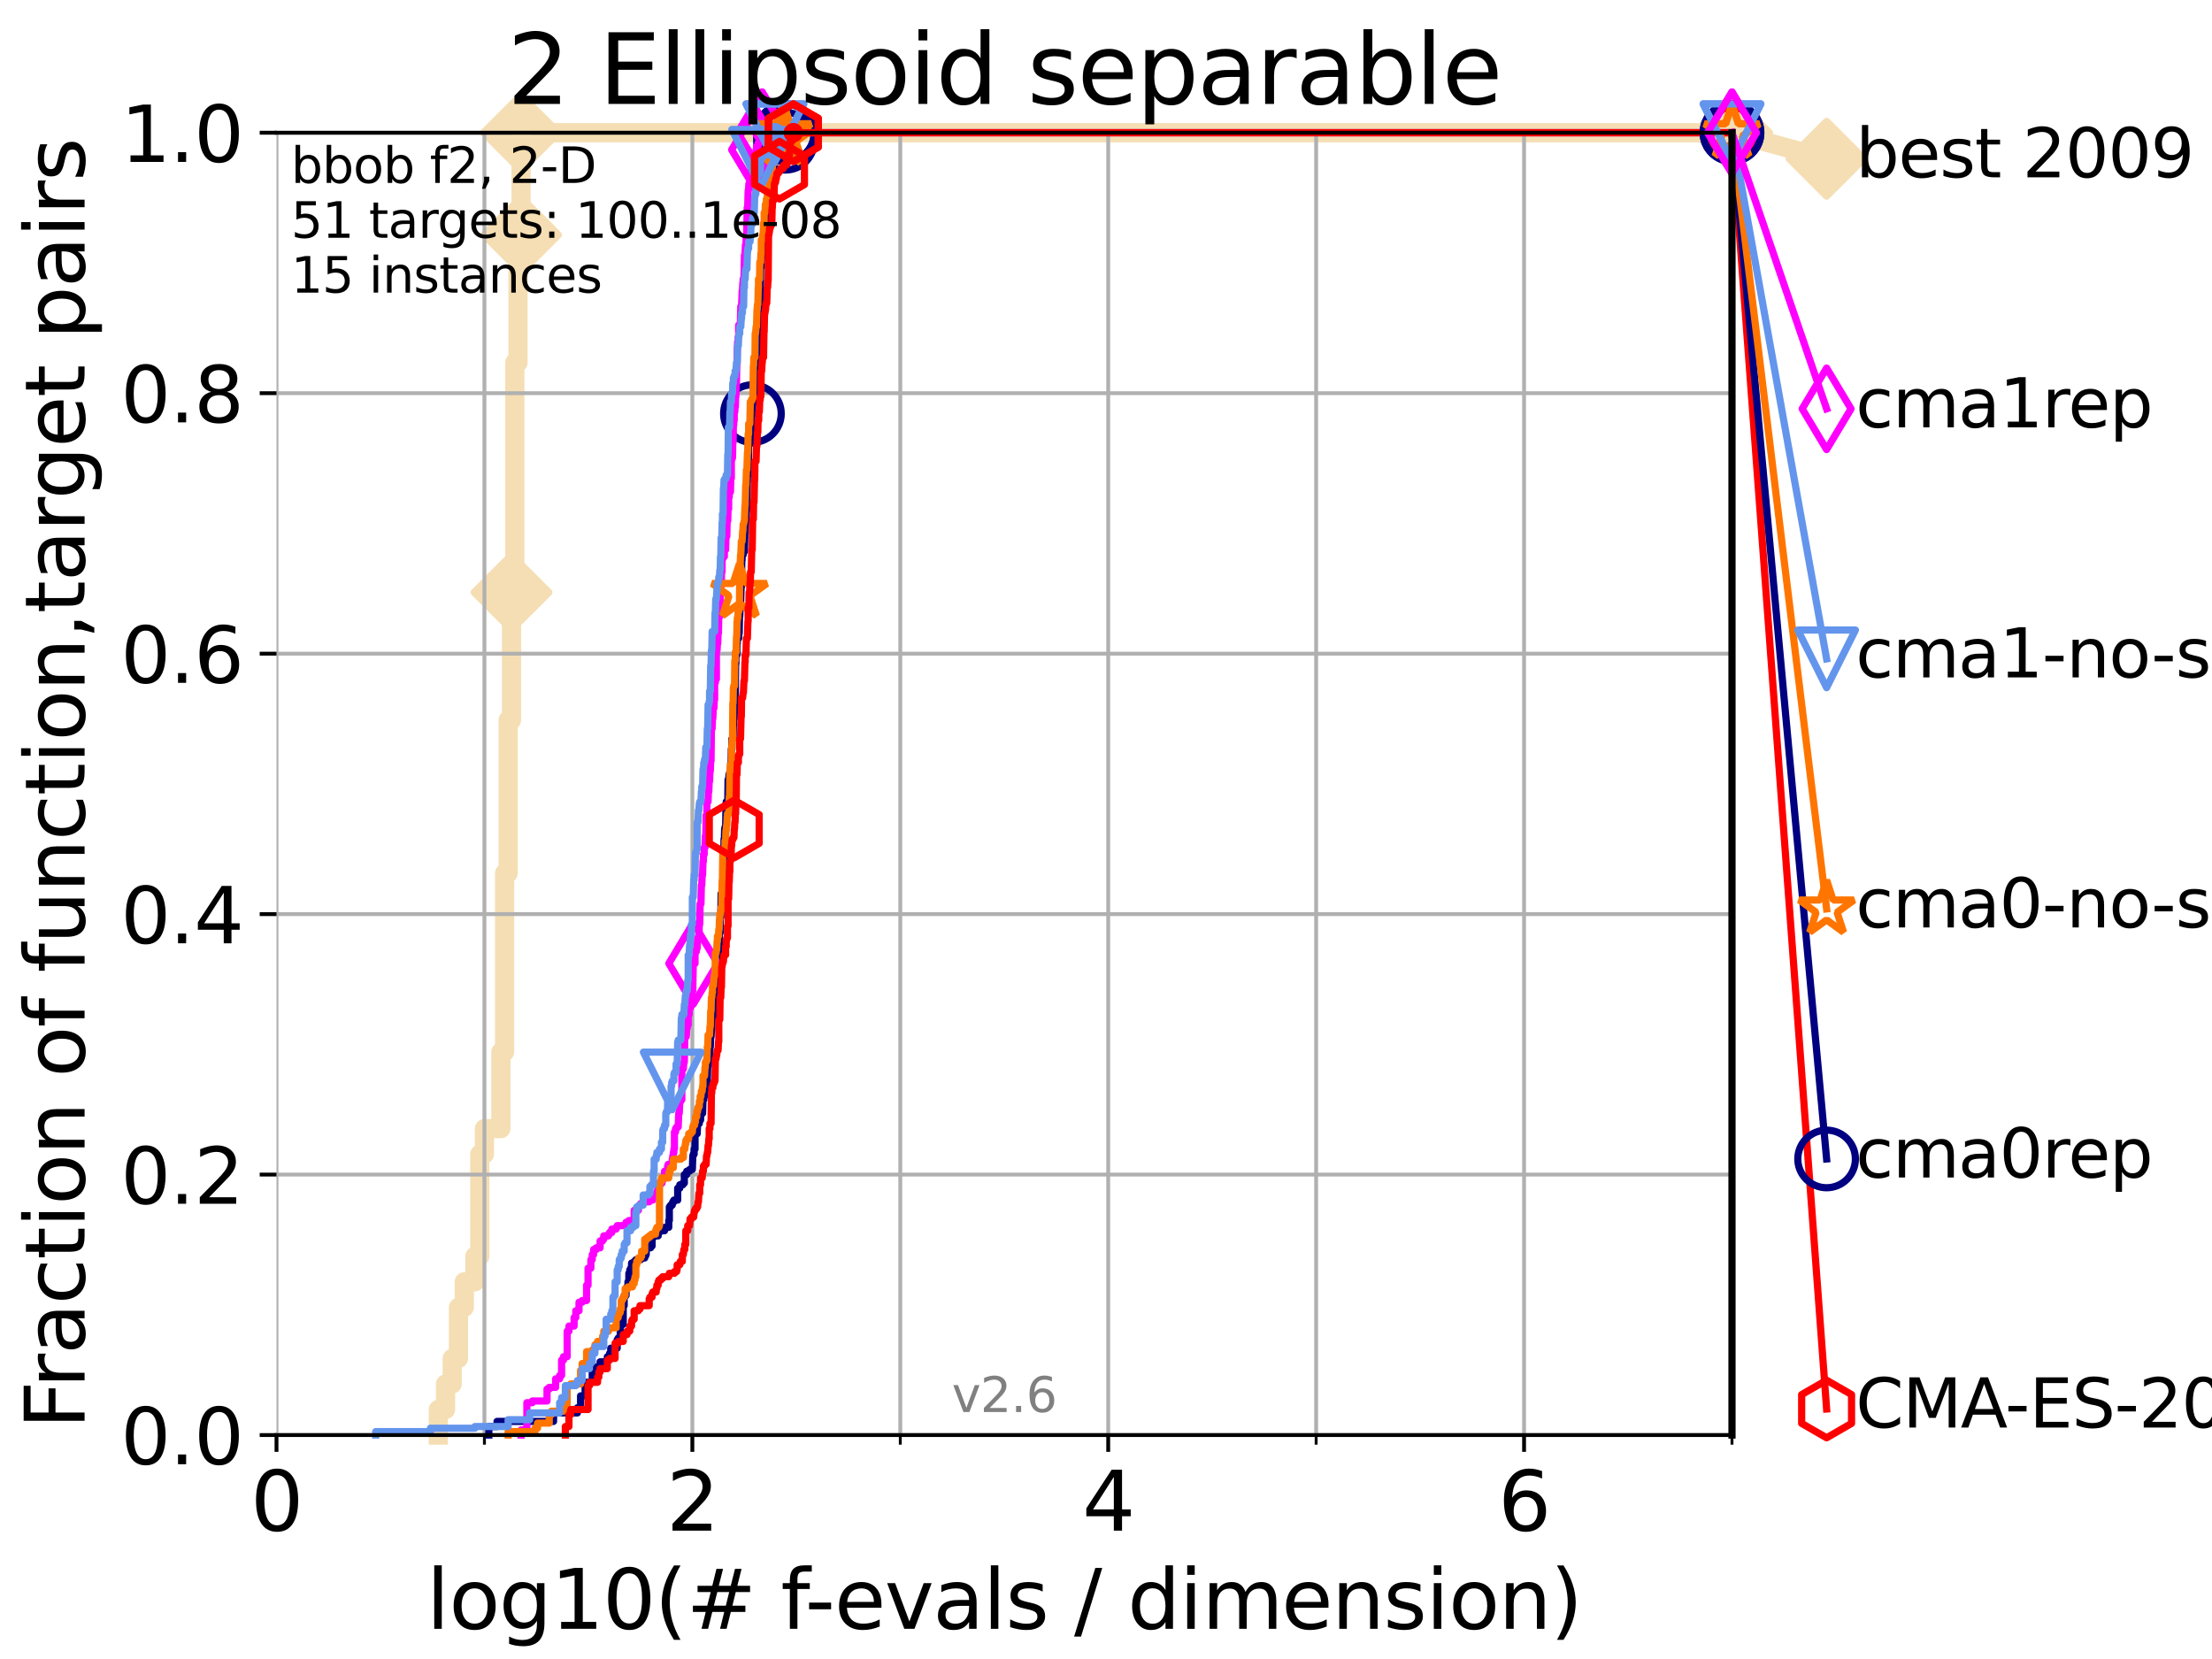 <?xml version="1.0" encoding="utf-8" standalone="no"?>
<!DOCTYPE svg PUBLIC "-//W3C//DTD SVG 1.1//EN"
  "http://www.w3.org/Graphics/SVG/1.1/DTD/svg11.dtd">
<svg xmlns:xlink="http://www.w3.org/1999/xlink" width="460.8pt" height="345.6pt" viewBox="0 0 460.8 345.6" xmlns="http://www.w3.org/2000/svg" version="1.1">
 <defs>
  <style type="text/css">*{stroke-linejoin: round; stroke-linecap: butt}</style>
 </defs>
 <g id="figure_1">
  <g id="patch_1">
   <path d="M 0 345.6 
L 460.8 345.6 
L 460.8 0 
L 0 0 
z
" style="fill: #ffffff"/>
  </g>
  <g id="axes_1">
   <g id="patch_2">
    <path d="M 57.6 298.944 
L 360.806 298.944 
L 360.806 27.648 
L 57.6 27.648 
z
" style="fill: #ffffff"/>
   </g>
   <g id="line2d_1">
    <path d="M 91.306 298.944 
L 91.306 293.624 
L 92.812 293.624 
L 92.812 288.305 
L 94.206 288.305 
L 94.206 282.985 
L 95.503 282.985 
L 95.503 272.346 
L 96.718 272.346 
L 96.718 267.027 
L 98.933 267.027 
L 98.933 261.707 
L 99.95 261.707 
L 99.95 240.429 
L 100.915 240.429 
L 100.915 235.11 
L 104.345 235.11 
L 104.345 219.151 
L 105.113 219.151 
L 105.113 181.914 
L 105.851 181.914 
L 105.851 149.997 
L 106.561 149.997 
L 106.561 123.4 
L 107.245 123.4 
L 107.245 75.524 
L 107.905 75.524 
L 107.905 48.926 
L 108.543 48.926 
L 108.543 27.648 
L 360.806 27.648 
" style="fill: none; stroke: #f5deb3; stroke-width: 4; stroke-linecap: square"/>
   </g>
   <g id="line2d_2">
    <defs>
     <path id="mbcc7dde2ae" d="M -0 7.778 
L 7.778 0 
L 0 -7.778 
L -7.778 -0 
z
" style="stroke: #f5deb3; stroke-width: 1.5; stroke-linejoin: miter"/>
    </defs>
    <g>
     <use xlink:href="#mbcc7dde2ae" x="106.561" y="123.4" style="fill: #f5deb3; stroke: #f5deb3; stroke-width: 1.5; stroke-linejoin: miter"/>
     <use xlink:href="#mbcc7dde2ae" x="108.543" y="48.926" style="fill: #f5deb3; stroke: #f5deb3; stroke-width: 1.5; stroke-linejoin: miter"/>
     <use xlink:href="#mbcc7dde2ae" x="108.543" y="27.648" style="fill: #f5deb3; stroke: #f5deb3; stroke-width: 1.5; stroke-linejoin: miter"/>
     <use xlink:href="#mbcc7dde2ae" x="108.543" y="27.648" style="fill: #f5deb3; stroke: #f5deb3; stroke-width: 1.5; stroke-linejoin: miter"/>
     <use xlink:href="#mbcc7dde2ae" x="360.806" y="27.648" style="fill: #f5deb3; stroke: #f5deb3; stroke-width: 1.5; stroke-linejoin: miter"/>
    </g>
   </g>
   <g id="line2d_3">
    <path style="fill: none; stroke: #f5deb3; stroke-width: 4; stroke-linecap: square"/>
    <g/>
   </g>
   <g id="line2d_4">
    <path d="M 360.806 27.648 
L 380.515 33.074 
" style="fill: none; stroke: #f5deb3; stroke-width: 4; stroke-linecap: square"/>
    <g>
     <use xlink:href="#mbcc7dde2ae" x="360.806" y="27.648" style="fill: #f5deb3; stroke: #f5deb3; stroke-width: 1.5; stroke-linejoin: miter"/>
     <use xlink:href="#mbcc7dde2ae" x="380.515" y="33.074" style="fill: #f5deb3; stroke: #f5deb3; stroke-width: 1.5; stroke-linejoin: miter"/>
    </g>
   </g>
   <g id="matplotlib.axis_1">
    <g id="xtick_1">
     <g id="line2d_5">
      <path d="M 57.6 298.944 
L 57.6 27.648 
" clip-path="url(#pb6199f3d16)" style="fill: none; stroke: #b0b0b0; stroke-width: 0.8; stroke-linecap: square"/>
     </g>
     <g id="line2d_6">
      <defs>
       <path id="m139d1a2d67" d="M 0 0 
L 0 3.5 
" style="stroke: #000000; stroke-width: 0.8"/>
      </defs>
      <g>
       <use xlink:href="#m139d1a2d67" x="57.6" y="298.944" style="stroke: #000000; stroke-width: 0.8"/>
      </g>
     </g>
     <g id="text_1">
      <!-- 0 -->
      <g transform="translate(52.192 318.861)scale(0.17 -0.17)">
       <defs>
        <path id="DejaVuSans-30" d="M 2034 4250 
Q 1547 4250 1301 3770 
Q 1056 3291 1056 2328 
Q 1056 1369 1301 889 
Q 1547 409 2034 409 
Q 2525 409 2770 889 
Q 3016 1369 3016 2328 
Q 3016 3291 2770 3770 
Q 2525 4250 2034 4250 
z
M 2034 4750 
Q 2819 4750 3233 4129 
Q 3647 3509 3647 2328 
Q 3647 1150 3233 529 
Q 2819 -91 2034 -91 
Q 1250 -91 836 529 
Q 422 1150 422 2328 
Q 422 3509 836 4129 
Q 1250 4750 2034 4750 
z
" transform="scale(0.016)"/>
       </defs>
       <use xlink:href="#DejaVuSans-30"/>
      </g>
     </g>
    </g>
    <g id="xtick_2">
     <g id="line2d_7">
      <path d="M 144.23 298.944 
L 144.23 27.648 
" clip-path="url(#pb6199f3d16)" style="fill: none; stroke: #b0b0b0; stroke-width: 0.8; stroke-linecap: square"/>
     </g>
     <g id="line2d_8">
      <g>
       <use xlink:href="#m139d1a2d67" x="144.23" y="298.944" style="stroke: #000000; stroke-width: 0.8"/>
      </g>
     </g>
     <g id="text_2">
      <!-- 2 -->
      <g transform="translate(138.822 318.861)scale(0.17 -0.17)">
       <defs>
        <path id="DejaVuSans-32" d="M 1228 531 
L 3431 531 
L 3431 0 
L 469 0 
L 469 531 
Q 828 903 1448 1529 
Q 2069 2156 2228 2338 
Q 2531 2678 2651 2914 
Q 2772 3150 2772 3378 
Q 2772 3750 2511 3984 
Q 2250 4219 1831 4219 
Q 1534 4219 1204 4116 
Q 875 4013 500 3803 
L 500 4441 
Q 881 4594 1212 4672 
Q 1544 4750 1819 4750 
Q 2544 4750 2975 4387 
Q 3406 4025 3406 3419 
Q 3406 3131 3298 2873 
Q 3191 2616 2906 2266 
Q 2828 2175 2409 1742 
Q 1991 1309 1228 531 
z
" transform="scale(0.016)"/>
       </defs>
       <use xlink:href="#DejaVuSans-32"/>
      </g>
     </g>
    </g>
    <g id="xtick_3">
     <g id="line2d_9">
      <path d="M 230.861 298.944 
L 230.861 27.648 
" clip-path="url(#pb6199f3d16)" style="fill: none; stroke: #b0b0b0; stroke-width: 0.8; stroke-linecap: square"/>
     </g>
     <g id="line2d_10">
      <g>
       <use xlink:href="#m139d1a2d67" x="230.861" y="298.944" style="stroke: #000000; stroke-width: 0.8"/>
      </g>
     </g>
     <g id="text_3">
      <!-- 4 -->
      <g transform="translate(225.453 318.861)scale(0.17 -0.17)">
       <defs>
        <path id="DejaVuSans-34" d="M 2419 4116 
L 825 1625 
L 2419 1625 
L 2419 4116 
z
M 2253 4666 
L 3047 4666 
L 3047 1625 
L 3713 1625 
L 3713 1100 
L 3047 1100 
L 3047 0 
L 2419 0 
L 2419 1100 
L 313 1100 
L 313 1709 
L 2253 4666 
z
" transform="scale(0.016)"/>
       </defs>
       <use xlink:href="#DejaVuSans-34"/>
      </g>
     </g>
    </g>
    <g id="xtick_4">
     <g id="line2d_11">
      <path d="M 317.491 298.944 
L 317.491 27.648 
" clip-path="url(#pb6199f3d16)" style="fill: none; stroke: #b0b0b0; stroke-width: 0.8; stroke-linecap: square"/>
     </g>
     <g id="line2d_12">
      <g>
       <use xlink:href="#m139d1a2d67" x="317.491" y="298.944" style="stroke: #000000; stroke-width: 0.8"/>
      </g>
     </g>
     <g id="text_4">
      <!-- 6 -->
      <g transform="translate(312.083 318.861)scale(0.17 -0.17)">
       <defs>
        <path id="DejaVuSans-36" d="M 2113 2584 
Q 1688 2584 1439 2293 
Q 1191 2003 1191 1497 
Q 1191 994 1439 701 
Q 1688 409 2113 409 
Q 2538 409 2786 701 
Q 3034 994 3034 1497 
Q 3034 2003 2786 2293 
Q 2538 2584 2113 2584 
z
M 3366 4563 
L 3366 3988 
Q 3128 4100 2886 4159 
Q 2644 4219 2406 4219 
Q 1781 4219 1451 3797 
Q 1122 3375 1075 2522 
Q 1259 2794 1537 2939 
Q 1816 3084 2150 3084 
Q 2853 3084 3261 2657 
Q 3669 2231 3669 1497 
Q 3669 778 3244 343 
Q 2819 -91 2113 -91 
Q 1303 -91 875 529 
Q 447 1150 447 2328 
Q 447 3434 972 4092 
Q 1497 4750 2381 4750 
Q 2619 4750 2861 4703 
Q 3103 4656 3366 4563 
z
" transform="scale(0.016)"/>
       </defs>
       <use xlink:href="#DejaVuSans-36"/>
      </g>
     </g>
    </g>
    <g id="xtick_5">
     <g id="line2d_13">
      <path d="M 100.915 298.944 
L 100.915 27.648 
" clip-path="url(#pb6199f3d16)" style="fill: none; stroke: #b0b0b0; stroke-width: 0.8; stroke-linecap: square"/>
     </g>
     <g id="line2d_14">
      <defs>
       <path id="m384512aa16" d="M 0 0 
L 0 2 
" style="stroke: #000000; stroke-width: 0.6"/>
      </defs>
      <g>
       <use xlink:href="#m384512aa16" x="100.915" y="298.944" style="stroke: #000000; stroke-width: 0.6"/>
      </g>
     </g>
    </g>
    <g id="xtick_6">
     <g id="line2d_15">
      <path d="M 187.546 298.944 
L 187.546 27.648 
" clip-path="url(#pb6199f3d16)" style="fill: none; stroke: #b0b0b0; stroke-width: 0.8; stroke-linecap: square"/>
     </g>
     <g id="line2d_16">
      <g>
       <use xlink:href="#m384512aa16" x="187.546" y="298.944" style="stroke: #000000; stroke-width: 0.6"/>
      </g>
     </g>
    </g>
    <g id="xtick_7">
     <g id="line2d_17">
      <path d="M 274.176 298.944 
L 274.176 27.648 
" clip-path="url(#pb6199f3d16)" style="fill: none; stroke: #b0b0b0; stroke-width: 0.8; stroke-linecap: square"/>
     </g>
     <g id="line2d_18">
      <g>
       <use xlink:href="#m384512aa16" x="274.176" y="298.944" style="stroke: #000000; stroke-width: 0.6"/>
      </g>
     </g>
    </g>
    <g id="xtick_8">
     <g id="line2d_19">
      <path d="M 360.806 298.944 
L 360.806 27.648 
" clip-path="url(#pb6199f3d16)" style="fill: none; stroke: #b0b0b0; stroke-width: 0.8; stroke-linecap: square"/>
     </g>
     <g id="line2d_20">
      <g>
       <use xlink:href="#m384512aa16" x="360.806" y="298.944" style="stroke: #000000; stroke-width: 0.6"/>
      </g>
     </g>
    </g>
    <g id="text_5">
     <!-- log10(# f-evals / dimension) -->
     <g transform="translate(88.823 339.314)scale(0.17 -0.17)">
      <defs>
       <path id="DejaVuSans-6c" d="M 603 4863 
L 1178 4863 
L 1178 0 
L 603 0 
L 603 4863 
z
" transform="scale(0.016)"/>
       <path id="DejaVuSans-6f" d="M 1959 3097 
Q 1497 3097 1228 2736 
Q 959 2375 959 1747 
Q 959 1119 1226 758 
Q 1494 397 1959 397 
Q 2419 397 2687 759 
Q 2956 1122 2956 1747 
Q 2956 2369 2687 2733 
Q 2419 3097 1959 3097 
z
M 1959 3584 
Q 2709 3584 3137 3096 
Q 3566 2609 3566 1747 
Q 3566 888 3137 398 
Q 2709 -91 1959 -91 
Q 1206 -91 779 398 
Q 353 888 353 1747 
Q 353 2609 779 3096 
Q 1206 3584 1959 3584 
z
" transform="scale(0.016)"/>
       <path id="DejaVuSans-67" d="M 2906 1791 
Q 2906 2416 2648 2759 
Q 2391 3103 1925 3103 
Q 1463 3103 1205 2759 
Q 947 2416 947 1791 
Q 947 1169 1205 825 
Q 1463 481 1925 481 
Q 2391 481 2648 825 
Q 2906 1169 2906 1791 
z
M 3481 434 
Q 3481 -459 3084 -895 
Q 2688 -1331 1869 -1331 
Q 1566 -1331 1297 -1286 
Q 1028 -1241 775 -1147 
L 775 -588 
Q 1028 -725 1275 -790 
Q 1522 -856 1778 -856 
Q 2344 -856 2625 -561 
Q 2906 -266 2906 331 
L 2906 616 
Q 2728 306 2450 153 
Q 2172 0 1784 0 
Q 1141 0 747 490 
Q 353 981 353 1791 
Q 353 2603 747 3093 
Q 1141 3584 1784 3584 
Q 2172 3584 2450 3431 
Q 2728 3278 2906 2969 
L 2906 3500 
L 3481 3500 
L 3481 434 
z
" transform="scale(0.016)"/>
       <path id="DejaVuSans-31" d="M 794 531 
L 1825 531 
L 1825 4091 
L 703 3866 
L 703 4441 
L 1819 4666 
L 2450 4666 
L 2450 531 
L 3481 531 
L 3481 0 
L 794 0 
L 794 531 
z
" transform="scale(0.016)"/>
       <path id="DejaVuSans-28" d="M 1984 4856 
Q 1566 4138 1362 3434 
Q 1159 2731 1159 2009 
Q 1159 1288 1364 580 
Q 1569 -128 1984 -844 
L 1484 -844 
Q 1016 -109 783 600 
Q 550 1309 550 2009 
Q 550 2706 781 3412 
Q 1013 4119 1484 4856 
L 1984 4856 
z
" transform="scale(0.016)"/>
       <path id="DejaVuSans-23" d="M 3272 2816 
L 2363 2816 
L 2100 1772 
L 3016 1772 
L 3272 2816 
z
M 2803 4594 
L 2478 3297 
L 3391 3297 
L 3719 4594 
L 4219 4594 
L 3897 3297 
L 4872 3297 
L 4872 2816 
L 3775 2816 
L 3519 1772 
L 4513 1772 
L 4513 1294 
L 3397 1294 
L 3072 0 
L 2572 0 
L 2894 1294 
L 1978 1294 
L 1656 0 
L 1153 0 
L 1478 1294 
L 494 1294 
L 494 1772 
L 1594 1772 
L 1856 2816 
L 850 2816 
L 850 3297 
L 1978 3297 
L 2297 4594 
L 2803 4594 
z
" transform="scale(0.016)"/>
       <path id="DejaVuSans-20" transform="scale(0.016)"/>
       <path id="DejaVuSans-66" d="M 2375 4863 
L 2375 4384 
L 1825 4384 
Q 1516 4384 1395 4259 
Q 1275 4134 1275 3809 
L 1275 3500 
L 2222 3500 
L 2222 3053 
L 1275 3053 
L 1275 0 
L 697 0 
L 697 3053 
L 147 3053 
L 147 3500 
L 697 3500 
L 697 3744 
Q 697 4328 969 4595 
Q 1241 4863 1831 4863 
L 2375 4863 
z
" transform="scale(0.016)"/>
       <path id="DejaVuSans-2d" d="M 313 2009 
L 1997 2009 
L 1997 1497 
L 313 1497 
L 313 2009 
z
" transform="scale(0.016)"/>
       <path id="DejaVuSans-65" d="M 3597 1894 
L 3597 1613 
L 953 1613 
Q 991 1019 1311 708 
Q 1631 397 2203 397 
Q 2534 397 2845 478 
Q 3156 559 3463 722 
L 3463 178 
Q 3153 47 2828 -22 
Q 2503 -91 2169 -91 
Q 1331 -91 842 396 
Q 353 884 353 1716 
Q 353 2575 817 3079 
Q 1281 3584 2069 3584 
Q 2775 3584 3186 3129 
Q 3597 2675 3597 1894 
z
M 3022 2063 
Q 3016 2534 2758 2815 
Q 2500 3097 2075 3097 
Q 1594 3097 1305 2825 
Q 1016 2553 972 2059 
L 3022 2063 
z
" transform="scale(0.016)"/>
       <path id="DejaVuSans-76" d="M 191 3500 
L 800 3500 
L 1894 563 
L 2988 3500 
L 3597 3500 
L 2284 0 
L 1503 0 
L 191 3500 
z
" transform="scale(0.016)"/>
       <path id="DejaVuSans-61" d="M 2194 1759 
Q 1497 1759 1228 1600 
Q 959 1441 959 1056 
Q 959 750 1161 570 
Q 1363 391 1709 391 
Q 2188 391 2477 730 
Q 2766 1069 2766 1631 
L 2766 1759 
L 2194 1759 
z
M 3341 1997 
L 3341 0 
L 2766 0 
L 2766 531 
Q 2569 213 2275 61 
Q 1981 -91 1556 -91 
Q 1019 -91 701 211 
Q 384 513 384 1019 
Q 384 1609 779 1909 
Q 1175 2209 1959 2209 
L 2766 2209 
L 2766 2266 
Q 2766 2663 2505 2880 
Q 2244 3097 1772 3097 
Q 1472 3097 1187 3025 
Q 903 2953 641 2809 
L 641 3341 
Q 956 3463 1253 3523 
Q 1550 3584 1831 3584 
Q 2591 3584 2966 3190 
Q 3341 2797 3341 1997 
z
" transform="scale(0.016)"/>
       <path id="DejaVuSans-73" d="M 2834 3397 
L 2834 2853 
Q 2591 2978 2328 3040 
Q 2066 3103 1784 3103 
Q 1356 3103 1142 2972 
Q 928 2841 928 2578 
Q 928 2378 1081 2264 
Q 1234 2150 1697 2047 
L 1894 2003 
Q 2506 1872 2764 1633 
Q 3022 1394 3022 966 
Q 3022 478 2636 193 
Q 2250 -91 1575 -91 
Q 1294 -91 989 -36 
Q 684 19 347 128 
L 347 722 
Q 666 556 975 473 
Q 1284 391 1588 391 
Q 1994 391 2212 530 
Q 2431 669 2431 922 
Q 2431 1156 2273 1281 
Q 2116 1406 1581 1522 
L 1381 1569 
Q 847 1681 609 1914 
Q 372 2147 372 2553 
Q 372 3047 722 3315 
Q 1072 3584 1716 3584 
Q 2034 3584 2315 3537 
Q 2597 3491 2834 3397 
z
" transform="scale(0.016)"/>
       <path id="DejaVuSans-2f" d="M 1625 4666 
L 2156 4666 
L 531 -594 
L 0 -594 
L 1625 4666 
z
" transform="scale(0.016)"/>
       <path id="DejaVuSans-64" d="M 2906 2969 
L 2906 4863 
L 3481 4863 
L 3481 0 
L 2906 0 
L 2906 525 
Q 2725 213 2448 61 
Q 2172 -91 1784 -91 
Q 1150 -91 751 415 
Q 353 922 353 1747 
Q 353 2572 751 3078 
Q 1150 3584 1784 3584 
Q 2172 3584 2448 3432 
Q 2725 3281 2906 2969 
z
M 947 1747 
Q 947 1113 1208 752 
Q 1469 391 1925 391 
Q 2381 391 2643 752 
Q 2906 1113 2906 1747 
Q 2906 2381 2643 2742 
Q 2381 3103 1925 3103 
Q 1469 3103 1208 2742 
Q 947 2381 947 1747 
z
" transform="scale(0.016)"/>
       <path id="DejaVuSans-69" d="M 603 3500 
L 1178 3500 
L 1178 0 
L 603 0 
L 603 3500 
z
M 603 4863 
L 1178 4863 
L 1178 4134 
L 603 4134 
L 603 4863 
z
" transform="scale(0.016)"/>
       <path id="DejaVuSans-6d" d="M 3328 2828 
Q 3544 3216 3844 3400 
Q 4144 3584 4550 3584 
Q 5097 3584 5394 3201 
Q 5691 2819 5691 2113 
L 5691 0 
L 5113 0 
L 5113 2094 
Q 5113 2597 4934 2840 
Q 4756 3084 4391 3084 
Q 3944 3084 3684 2787 
Q 3425 2491 3425 1978 
L 3425 0 
L 2847 0 
L 2847 2094 
Q 2847 2600 2669 2842 
Q 2491 3084 2119 3084 
Q 1678 3084 1418 2786 
Q 1159 2488 1159 1978 
L 1159 0 
L 581 0 
L 581 3500 
L 1159 3500 
L 1159 2956 
Q 1356 3278 1631 3431 
Q 1906 3584 2284 3584 
Q 2666 3584 2933 3390 
Q 3200 3197 3328 2828 
z
" transform="scale(0.016)"/>
       <path id="DejaVuSans-6e" d="M 3513 2113 
L 3513 0 
L 2938 0 
L 2938 2094 
Q 2938 2591 2744 2837 
Q 2550 3084 2163 3084 
Q 1697 3084 1428 2787 
Q 1159 2491 1159 1978 
L 1159 0 
L 581 0 
L 581 3500 
L 1159 3500 
L 1159 2956 
Q 1366 3272 1645 3428 
Q 1925 3584 2291 3584 
Q 2894 3584 3203 3211 
Q 3513 2838 3513 2113 
z
" transform="scale(0.016)"/>
       <path id="DejaVuSans-29" d="M 513 4856 
L 1013 4856 
Q 1481 4119 1714 3412 
Q 1947 2706 1947 2009 
Q 1947 1309 1714 600 
Q 1481 -109 1013 -844 
L 513 -844 
Q 928 -128 1133 580 
Q 1338 1288 1338 2009 
Q 1338 2731 1133 3434 
Q 928 4138 513 4856 
z
" transform="scale(0.016)"/>
      </defs>
      <use xlink:href="#DejaVuSans-6c"/>
      <use xlink:href="#DejaVuSans-6f" x="27.783"/>
      <use xlink:href="#DejaVuSans-67" x="88.965"/>
      <use xlink:href="#DejaVuSans-31" x="152.441"/>
      <use xlink:href="#DejaVuSans-30" x="216.064"/>
      <use xlink:href="#DejaVuSans-28" x="279.688"/>
      <use xlink:href="#DejaVuSans-23" x="318.701"/>
      <use xlink:href="#DejaVuSans-20" x="402.49"/>
      <use xlink:href="#DejaVuSans-66" x="434.277"/>
      <use xlink:href="#DejaVuSans-2d" x="463.982"/>
      <use xlink:href="#DejaVuSans-65" x="500.066"/>
      <use xlink:href="#DejaVuSans-76" x="561.59"/>
      <use xlink:href="#DejaVuSans-61" x="620.77"/>
      <use xlink:href="#DejaVuSans-6c" x="682.049"/>
      <use xlink:href="#DejaVuSans-73" x="709.832"/>
      <use xlink:href="#DejaVuSans-20" x="761.932"/>
      <use xlink:href="#DejaVuSans-2f" x="793.719"/>
      <use xlink:href="#DejaVuSans-20" x="827.41"/>
      <use xlink:href="#DejaVuSans-64" x="859.197"/>
      <use xlink:href="#DejaVuSans-69" x="922.674"/>
      <use xlink:href="#DejaVuSans-6d" x="950.457"/>
      <use xlink:href="#DejaVuSans-65" x="1047.869"/>
      <use xlink:href="#DejaVuSans-6e" x="1109.393"/>
      <use xlink:href="#DejaVuSans-73" x="1172.771"/>
      <use xlink:href="#DejaVuSans-69" x="1224.871"/>
      <use xlink:href="#DejaVuSans-6f" x="1252.654"/>
      <use xlink:href="#DejaVuSans-6e" x="1313.836"/>
      <use xlink:href="#DejaVuSans-29" x="1377.215"/>
     </g>
    </g>
   </g>
   <g id="matplotlib.axis_2">
    <g id="ytick_1">
     <g id="line2d_21">
      <path d="M 57.6 298.944 
L 360.806 298.944 
" clip-path="url(#pb6199f3d16)" style="fill: none; stroke: #b0b0b0; stroke-width: 0.8; stroke-linecap: square"/>
     </g>
     <g id="line2d_22">
      <defs>
       <path id="mcecda6d324" d="M 0 0 
L -3.5 0 
" style="stroke: #000000; stroke-width: 0.8"/>
      </defs>
      <g>
       <use xlink:href="#mcecda6d324" x="57.6" y="298.944" style="stroke: #000000; stroke-width: 0.8"/>
      </g>
     </g>
     <g id="text_6">
      <!-- 0.0 -->
      <g transform="translate(25.155 305.023)scale(0.16 -0.16)">
       <defs>
        <path id="DejaVuSans-2e" d="M 684 794 
L 1344 794 
L 1344 0 
L 684 0 
L 684 794 
z
" transform="scale(0.016)"/>
       </defs>
       <use xlink:href="#DejaVuSans-30"/>
       <use xlink:href="#DejaVuSans-2e" x="63.623"/>
       <use xlink:href="#DejaVuSans-30" x="95.41"/>
      </g>
     </g>
    </g>
    <g id="ytick_2">
     <g id="line2d_23">
      <path d="M 57.6 244.685 
L 360.806 244.685 
" clip-path="url(#pb6199f3d16)" style="fill: none; stroke: #b0b0b0; stroke-width: 0.8; stroke-linecap: square"/>
     </g>
     <g id="line2d_24">
      <g>
       <use xlink:href="#mcecda6d324" x="57.6" y="244.685" style="stroke: #000000; stroke-width: 0.8"/>
      </g>
     </g>
     <g id="text_7">
      <!-- 0.2 -->
      <g transform="translate(25.155 250.764)scale(0.16 -0.16)">
       <use xlink:href="#DejaVuSans-30"/>
       <use xlink:href="#DejaVuSans-2e" x="63.623"/>
       <use xlink:href="#DejaVuSans-32" x="95.41"/>
      </g>
     </g>
    </g>
    <g id="ytick_3">
     <g id="line2d_25">
      <path d="M 57.6 190.426 
L 360.806 190.426 
" clip-path="url(#pb6199f3d16)" style="fill: none; stroke: #b0b0b0; stroke-width: 0.8; stroke-linecap: square"/>
     </g>
     <g id="line2d_26">
      <g>
       <use xlink:href="#mcecda6d324" x="57.6" y="190.426" style="stroke: #000000; stroke-width: 0.8"/>
      </g>
     </g>
     <g id="text_8">
      <!-- 0.4 -->
      <g transform="translate(25.155 196.504)scale(0.16 -0.16)">
       <use xlink:href="#DejaVuSans-30"/>
       <use xlink:href="#DejaVuSans-2e" x="63.623"/>
       <use xlink:href="#DejaVuSans-34" x="95.41"/>
      </g>
     </g>
    </g>
    <g id="ytick_4">
     <g id="line2d_27">
      <path d="M 57.6 136.166 
L 360.806 136.166 
" clip-path="url(#pb6199f3d16)" style="fill: none; stroke: #b0b0b0; stroke-width: 0.8; stroke-linecap: square"/>
     </g>
     <g id="line2d_28">
      <g>
       <use xlink:href="#mcecda6d324" x="57.6" y="136.166" style="stroke: #000000; stroke-width: 0.8"/>
      </g>
     </g>
     <g id="text_9">
      <!-- 0.6 -->
      <g transform="translate(25.155 142.245)scale(0.16 -0.16)">
       <use xlink:href="#DejaVuSans-30"/>
       <use xlink:href="#DejaVuSans-2e" x="63.623"/>
       <use xlink:href="#DejaVuSans-36" x="95.41"/>
      </g>
     </g>
    </g>
    <g id="ytick_5">
     <g id="line2d_29">
      <path d="M 57.6 81.907 
L 360.806 81.907 
" clip-path="url(#pb6199f3d16)" style="fill: none; stroke: #b0b0b0; stroke-width: 0.8; stroke-linecap: square"/>
     </g>
     <g id="line2d_30">
      <g>
       <use xlink:href="#mcecda6d324" x="57.6" y="81.907" style="stroke: #000000; stroke-width: 0.8"/>
      </g>
     </g>
     <g id="text_10">
      <!-- 0.8 -->
      <g transform="translate(25.155 87.986)scale(0.16 -0.16)">
       <defs>
        <path id="DejaVuSans-38" d="M 2034 2216 
Q 1584 2216 1326 1975 
Q 1069 1734 1069 1313 
Q 1069 891 1326 650 
Q 1584 409 2034 409 
Q 2484 409 2743 651 
Q 3003 894 3003 1313 
Q 3003 1734 2745 1975 
Q 2488 2216 2034 2216 
z
M 1403 2484 
Q 997 2584 770 2862 
Q 544 3141 544 3541 
Q 544 4100 942 4425 
Q 1341 4750 2034 4750 
Q 2731 4750 3128 4425 
Q 3525 4100 3525 3541 
Q 3525 3141 3298 2862 
Q 3072 2584 2669 2484 
Q 3125 2378 3379 2068 
Q 3634 1759 3634 1313 
Q 3634 634 3220 271 
Q 2806 -91 2034 -91 
Q 1263 -91 848 271 
Q 434 634 434 1313 
Q 434 1759 690 2068 
Q 947 2378 1403 2484 
z
M 1172 3481 
Q 1172 3119 1398 2916 
Q 1625 2713 2034 2713 
Q 2441 2713 2670 2916 
Q 2900 3119 2900 3481 
Q 2900 3844 2670 4047 
Q 2441 4250 2034 4250 
Q 1625 4250 1398 4047 
Q 1172 3844 1172 3481 
z
" transform="scale(0.016)"/>
       </defs>
       <use xlink:href="#DejaVuSans-30"/>
       <use xlink:href="#DejaVuSans-2e" x="63.623"/>
       <use xlink:href="#DejaVuSans-38" x="95.41"/>
      </g>
     </g>
    </g>
    <g id="ytick_6">
     <g id="line2d_31">
      <path d="M 57.6 27.648 
L 360.806 27.648 
" clip-path="url(#pb6199f3d16)" style="fill: none; stroke: #b0b0b0; stroke-width: 0.8; stroke-linecap: square"/>
     </g>
     <g id="line2d_32">
      <g>
       <use xlink:href="#mcecda6d324" x="57.6" y="27.648" style="stroke: #000000; stroke-width: 0.8"/>
      </g>
     </g>
     <g id="text_11">
      <!-- 1.0 -->
      <g transform="translate(25.155 33.727)scale(0.16 -0.16)">
       <use xlink:href="#DejaVuSans-31"/>
       <use xlink:href="#DejaVuSans-2e" x="63.623"/>
       <use xlink:href="#DejaVuSans-30" x="95.41"/>
      </g>
     </g>
    </g>
    <g id="text_12">
     <!-- Fraction of function,target pairs -->
     <g transform="translate(17.62 297.681)rotate(-90)scale(0.17 -0.17)">
      <defs>
       <path id="DejaVuSans-46" d="M 628 4666 
L 3309 4666 
L 3309 4134 
L 1259 4134 
L 1259 2759 
L 3109 2759 
L 3109 2228 
L 1259 2228 
L 1259 0 
L 628 0 
L 628 4666 
z
" transform="scale(0.016)"/>
       <path id="DejaVuSans-72" d="M 2631 2963 
Q 2534 3019 2420 3045 
Q 2306 3072 2169 3072 
Q 1681 3072 1420 2755 
Q 1159 2438 1159 1844 
L 1159 0 
L 581 0 
L 581 3500 
L 1159 3500 
L 1159 2956 
Q 1341 3275 1631 3429 
Q 1922 3584 2338 3584 
Q 2397 3584 2469 3576 
Q 2541 3569 2628 3553 
L 2631 2963 
z
" transform="scale(0.016)"/>
       <path id="DejaVuSans-63" d="M 3122 3366 
L 3122 2828 
Q 2878 2963 2633 3030 
Q 2388 3097 2138 3097 
Q 1578 3097 1268 2742 
Q 959 2388 959 1747 
Q 959 1106 1268 751 
Q 1578 397 2138 397 
Q 2388 397 2633 464 
Q 2878 531 3122 666 
L 3122 134 
Q 2881 22 2623 -34 
Q 2366 -91 2075 -91 
Q 1284 -91 818 406 
Q 353 903 353 1747 
Q 353 2603 823 3093 
Q 1294 3584 2113 3584 
Q 2378 3584 2631 3529 
Q 2884 3475 3122 3366 
z
" transform="scale(0.016)"/>
       <path id="DejaVuSans-74" d="M 1172 4494 
L 1172 3500 
L 2356 3500 
L 2356 3053 
L 1172 3053 
L 1172 1153 
Q 1172 725 1289 603 
Q 1406 481 1766 481 
L 2356 481 
L 2356 0 
L 1766 0 
Q 1100 0 847 248 
Q 594 497 594 1153 
L 594 3053 
L 172 3053 
L 172 3500 
L 594 3500 
L 594 4494 
L 1172 4494 
z
" transform="scale(0.016)"/>
       <path id="DejaVuSans-75" d="M 544 1381 
L 544 3500 
L 1119 3500 
L 1119 1403 
Q 1119 906 1312 657 
Q 1506 409 1894 409 
Q 2359 409 2629 706 
Q 2900 1003 2900 1516 
L 2900 3500 
L 3475 3500 
L 3475 0 
L 2900 0 
L 2900 538 
Q 2691 219 2414 64 
Q 2138 -91 1772 -91 
Q 1169 -91 856 284 
Q 544 659 544 1381 
z
M 1991 3584 
L 1991 3584 
z
" transform="scale(0.016)"/>
       <path id="DejaVuSans-2c" d="M 750 794 
L 1409 794 
L 1409 256 
L 897 -744 
L 494 -744 
L 750 256 
L 750 794 
z
" transform="scale(0.016)"/>
       <path id="DejaVuSans-70" d="M 1159 525 
L 1159 -1331 
L 581 -1331 
L 581 3500 
L 1159 3500 
L 1159 2969 
Q 1341 3281 1617 3432 
Q 1894 3584 2278 3584 
Q 2916 3584 3314 3078 
Q 3713 2572 3713 1747 
Q 3713 922 3314 415 
Q 2916 -91 2278 -91 
Q 1894 -91 1617 61 
Q 1341 213 1159 525 
z
M 3116 1747 
Q 3116 2381 2855 2742 
Q 2594 3103 2138 3103 
Q 1681 3103 1420 2742 
Q 1159 2381 1159 1747 
Q 1159 1113 1420 752 
Q 1681 391 2138 391 
Q 2594 391 2855 752 
Q 3116 1113 3116 1747 
z
" transform="scale(0.016)"/>
      </defs>
      <use xlink:href="#DejaVuSans-46"/>
      <use xlink:href="#DejaVuSans-72" x="50.27"/>
      <use xlink:href="#DejaVuSans-61" x="91.383"/>
      <use xlink:href="#DejaVuSans-63" x="152.662"/>
      <use xlink:href="#DejaVuSans-74" x="207.643"/>
      <use xlink:href="#DejaVuSans-69" x="246.852"/>
      <use xlink:href="#DejaVuSans-6f" x="274.635"/>
      <use xlink:href="#DejaVuSans-6e" x="335.816"/>
      <use xlink:href="#DejaVuSans-20" x="399.195"/>
      <use xlink:href="#DejaVuSans-6f" x="430.982"/>
      <use xlink:href="#DejaVuSans-66" x="492.164"/>
      <use xlink:href="#DejaVuSans-20" x="527.369"/>
      <use xlink:href="#DejaVuSans-66" x="559.156"/>
      <use xlink:href="#DejaVuSans-75" x="594.361"/>
      <use xlink:href="#DejaVuSans-6e" x="657.74"/>
      <use xlink:href="#DejaVuSans-63" x="721.119"/>
      <use xlink:href="#DejaVuSans-74" x="776.1"/>
      <use xlink:href="#DejaVuSans-69" x="815.309"/>
      <use xlink:href="#DejaVuSans-6f" x="843.092"/>
      <use xlink:href="#DejaVuSans-6e" x="904.273"/>
      <use xlink:href="#DejaVuSans-2c" x="967.652"/>
      <use xlink:href="#DejaVuSans-74" x="999.439"/>
      <use xlink:href="#DejaVuSans-61" x="1038.648"/>
      <use xlink:href="#DejaVuSans-72" x="1099.928"/>
      <use xlink:href="#DejaVuSans-67" x="1139.291"/>
      <use xlink:href="#DejaVuSans-65" x="1202.768"/>
      <use xlink:href="#DejaVuSans-74" x="1264.291"/>
      <use xlink:href="#DejaVuSans-20" x="1303.5"/>
      <use xlink:href="#DejaVuSans-70" x="1335.287"/>
      <use xlink:href="#DejaVuSans-61" x="1398.764"/>
      <use xlink:href="#DejaVuSans-69" x="1460.043"/>
      <use xlink:href="#DejaVuSans-72" x="1487.826"/>
      <use xlink:href="#DejaVuSans-73" x="1528.939"/>
     </g>
    </g>
   </g>
   <g id="line2d_33">
    <defs>
     <path id="m6a2ade2e67" d="M 0 1.5 
C 0.398 1.5 0.779 1.342 1.061 1.061 
C 1.342 0.779 1.5 0.398 1.5 0 
C 1.5 -0.398 1.342 -0.779 1.061 -1.061 
C 0.779 -1.342 0.398 -1.5 0 -1.5 
C -0.398 -1.5 -0.779 -1.342 -1.061 -1.061 
C -1.342 -0.779 -1.5 -0.398 -1.5 0 
C -1.5 0.398 -1.342 0.779 -1.061 1.061 
C -0.779 1.342 -0.398 1.5 0 1.5 
z
" style="stroke: #f5deb3"/>
    </defs>
    <g>
     <use xlink:href="#m6a2ade2e67" x="108.543" y="27.648" style="fill: #f5deb3; stroke: #f5deb3"/>
     <use xlink:href="#m6a2ade2e67" x="108.543" y="27.648" style="fill: #f5deb3; stroke: #f5deb3"/>
    </g>
   </g>
   <g id="line2d_34">
    <defs>
     <path id="m87e4840871" d="M 0 1.5 
C 0.398 1.5 0.779 1.342 1.061 1.061 
C 1.342 0.779 1.5 0.398 1.5 0 
C 1.5 -0.398 1.342 -0.779 1.061 -1.061 
C 0.779 -1.342 0.398 -1.5 0 -1.5 
C -0.398 -1.5 -0.779 -1.342 -1.061 -1.061 
C -1.342 -0.779 -1.5 -0.398 -1.5 0 
C -1.5 0.398 -1.342 0.779 -1.061 1.061 
C -0.779 1.342 -0.398 1.5 0 1.5 
z
" style="stroke: #000080"/>
    </defs>
    <g>
     <use xlink:href="#m87e4840871" x="163.633" y="27.648" style="fill: #000080; stroke: #000080"/>
     <use xlink:href="#m87e4840871" x="163.633" y="27.648" style="fill: #000080; stroke: #000080"/>
    </g>
   </g>
   <g id="line2d_35">
    <path d="M 101.833 298.944 
L 101.833 297.171 
L 103.544 297.171 
L 103.544 296.107 
L 115.315 296.107 
L 115.315 294.334 
L 120.284 294.334 
L 120.284 293.27 
L 120.944 293.27 
L 120.944 290.787 
L 121.893 290.787 
L 121.893 288.66 
L 122.199 288.66 
L 122.199 287.95 
L 123.375 287.95 
L 123.375 285.822 
L 123.658 285.822 
L 123.658 284.759 
L 125.012 284.759 
L 125.012 283.695 
L 126.517 283.695 
L 126.517 282.631 
L 126.994 282.631 
L 126.994 281.922 
L 127.227 281.922 
L 127.227 280.858 
L 128.571 280.858 
L 128.571 279.084 
L 128.786 279.084 
L 128.786 278.73 
L 129.209 278.73 
L 129.209 275.893 
L 129.826 275.893 
L 129.826 271.992 
L 130.027 271.992 
L 130.027 269.864 
L 130.423 269.864 
L 130.423 268.445 
L 130.618 268.445 
L 130.618 268.091 
L 130.811 268.091 
L 130.811 267.027 
L 131.002 267.027 
L 131.002 265.254 
L 131.191 265.254 
L 131.191 264.544 
L 131.378 264.544 
L 131.378 264.19 
L 131.564 264.19 
L 131.564 263.126 
L 132.109 263.126 
L 132.109 262.771 
L 132.464 262.771 
L 132.464 262.417 
L 133.49 262.417 
L 133.49 262.062 
L 134.305 262.062 
L 134.305 261.707 
L 134.464 261.707 
L 134.464 261.353 
L 134.621 261.353 
L 134.621 259.934 
L 135.539 259.934 
L 135.539 259.579 
L 135.835 259.579 
L 135.835 257.806 
L 136.127 257.806 
L 136.127 257.452 
L 137.113 257.452 
L 137.113 256.742 
L 137.386 256.742 
L 137.386 256.388 
L 138.439 256.388 
L 138.439 255.678 
L 139.314 255.678 
L 139.314 254.26 
L 139.435 254.26 
L 139.435 251.423 
L 139.677 251.423 
L 139.677 251.068 
L 140.033 251.068 
L 140.033 250.714 
L 140.15 250.714 
L 140.15 250.359 
L 140.382 250.359 
L 140.382 250.004 
L 141.173 250.004 
L 141.173 247.522 
L 141.611 247.522 
L 141.611 246.813 
L 142.248 246.813 
L 142.248 246.458 
L 142.559 246.458 
L 142.559 244.685 
L 143.066 244.685 
L 143.066 243.976 
L 143.657 243.976 
L 143.657 243.621 
L 144.23 243.621 
L 144.324 240.784 
L 144.418 240.784 
L 144.418 240.429 
L 144.603 240.429 
L 144.603 239.365 
L 144.786 239.365 
L 144.786 236.174 
L 145.238 236.174 
L 145.327 234.046 
L 145.678 234.046 
L 145.678 233.336 
L 145.938 233.336 
L 146.023 231.918 
L 146.362 231.918 
L 146.446 229.081 
L 146.613 229.081 
L 146.613 228.372 
L 146.778 228.372 
L 146.86 227.662 
L 146.941 227.662 
L 146.941 227.308 
L 147.103 227.308 
L 147.184 225.534 
L 147.344 225.534 
L 147.424 221.988 
L 147.582 221.988 
L 147.66 220.215 
L 147.816 220.215 
L 147.894 218.087 
L 147.971 218.087 
L 148.048 215.959 
L 148.125 215.959 
L 148.201 214.541 
L 148.277 214.541 
L 148.353 211.704 
L 148.652 211.704 
L 148.727 208.512 
L 148.801 208.512 
L 148.874 207.093 
L 148.948 207.093 
L 149.021 204.966 
L 149.238 204.966 
L 149.31 202.129 
L 149.382 202.129 
L 149.453 201.419 
L 149.524 201.419 
L 149.524 200.71 
L 149.666 200.71 
L 149.666 199.646 
L 149.806 199.646 
L 149.876 194.327 
L 150.015 194.327 
L 150.015 191.135 
L 150.152 191.135 
L 150.221 186.17 
L 150.493 186.17 
L 150.56 183.333 
L 150.627 183.333 
L 150.694 179.432 
L 150.76 179.432 
L 150.827 174.822 
L 150.893 174.822 
L 150.959 172.694 
L 151.024 172.694 
L 151.024 172.339 
L 151.155 172.339 
L 151.22 168.793 
L 151.285 168.793 
L 151.285 167.02 
L 151.605 167.02 
L 151.669 162.409 
L 151.795 162.409 
L 151.858 161.346 
L 151.983 161.346 
L 151.983 160.991 
L 152.169 160.991 
L 152.23 158.863 
L 152.292 158.863 
L 152.353 156.026 
L 152.475 156.026 
L 152.475 153.898 
L 152.716 153.898 
L 152.776 151.061 
L 152.835 151.061 
L 152.835 149.643 
L 152.954 149.643 
L 152.954 148.224 
L 153.072 148.224 
L 153.131 144.678 
L 153.189 144.678 
L 153.247 138.294 
L 153.306 138.294 
L 153.306 136.521 
L 153.479 136.521 
L 153.536 134.039 
L 153.594 134.039 
L 153.594 132.975 
L 153.877 132.975 
L 153.934 131.911 
L 153.99 131.911 
L 154.046 128.364 
L 154.101 128.364 
L 154.212 126.237 
L 154.268 126.237 
L 154.378 122.336 
L 154.432 122.336 
L 154.541 116.661 
L 154.596 116.661 
L 154.596 115.598 
L 154.811 115.598 
L 154.918 114.888 
L 155.077 114.888 
L 155.183 110.987 
L 155.235 110.987 
L 155.34 108.505 
L 155.392 108.505 
L 155.495 106.377 
L 155.547 106.377 
L 155.65 100.348 
L 155.701 100.348 
L 155.701 98.93 
L 155.904 98.93 
L 155.955 92.546 
L 156.205 92.546 
L 156.305 91.128 
L 156.354 91.128 
L 156.403 89.709 
L 156.502 89.709 
L 156.599 86.517 
L 156.745 86.517 
L 156.793 84.035 
L 157.033 84.035 
L 157.128 82.262 
L 157.175 82.262 
L 157.27 79.779 
L 157.363 79.779 
L 157.457 77.297 
L 157.503 77.297 
L 157.55 75.524 
L 157.78 75.524 
L 157.871 70.559 
L 157.917 70.559 
L 158.007 69.495 
L 158.098 69.495 
L 158.143 64.885 
L 158.232 64.885 
L 158.321 62.757 
L 158.41 62.757 
L 158.454 55.664 
L 158.586 55.664 
L 158.674 53.182 
L 159.02 53.182 
L 159.105 52.118 
L 159.148 52.118 
L 159.233 48.571 
L 159.317 48.571 
L 159.317 47.862 
L 159.485 47.862 
L 159.485 46.798 
L 159.693 46.798 
L 159.693 46.089 
L 159.94 46.089 
L 159.98 45.38 
L 160.142 45.38 
L 160.223 43.607 
L 160.263 43.607 
L 160.303 42.543 
L 160.423 42.543 
L 160.423 40.415 
L 160.855 40.415 
L 160.933 37.932 
L 161.01 37.932 
L 161.049 33.677 
L 161.542 33.677 
L 161.542 32.968 
L 162.277 32.968 
L 162.277 31.904 
L 162.421 31.904 
L 162.421 31.549 
L 162.599 31.549 
L 162.599 31.194 
L 162.88 31.194 
L 162.88 30.13 
L 163.157 30.13 
L 163.157 29.421 
L 163.633 29.421 
L 163.633 27.648 
L 360.806 27.648 
L 360.806 27.648 
" style="fill: none; stroke: #000080; stroke-width: 1.5; stroke-linecap: square"/>
   </g>
   <g id="line2d_36">
    <defs>
     <path id="m378f35f7ef" d="M 0 6 
C 1.591 6 3.117 5.368 4.243 4.243 
C 5.368 3.117 6 1.591 6 0 
C 6 -1.591 5.368 -3.117 4.243 -4.243 
C 3.117 -5.368 1.591 -6 0 -6 
C -1.591 -6 -3.117 -5.368 -4.243 -4.243 
C -5.368 -3.117 -6 -1.591 -6 0 
C -6 1.591 -5.368 3.117 -4.243 4.243 
C -3.117 5.368 -1.591 6 0 6 
z
" style="stroke: #000080; stroke-width: 1.5"/>
    </defs>
    <g>
     <use xlink:href="#m378f35f7ef" x="156.745" y="86.163" style="fill-opacity: 0; stroke: #000080; stroke-width: 1.5"/>
     <use xlink:href="#m378f35f7ef" x="163.633" y="29.421" style="fill-opacity: 0; stroke: #000080; stroke-width: 1.5"/>
     <use xlink:href="#m378f35f7ef" x="163.633" y="27.648" style="fill-opacity: 0; stroke: #000080; stroke-width: 1.5"/>
     <use xlink:href="#m378f35f7ef" x="163.633" y="27.648" style="fill-opacity: 0; stroke: #000080; stroke-width: 1.5"/>
     <use xlink:href="#m378f35f7ef" x="360.806" y="27.648" style="fill-opacity: 0; stroke: #000080; stroke-width: 1.5"/>
    </g>
   </g>
   <g id="line2d_37">
    <path style="fill: none; stroke: #000080; stroke-width: 1.5; stroke-linecap: square"/>
    <g/>
   </g>
   <g id="line2d_38">
    <defs>
     <path id="m210abd0b57" d="M 0 1.5 
C 0.398 1.5 0.779 1.342 1.061 1.061 
C 1.342 0.779 1.5 0.398 1.5 0 
C 1.5 -0.398 1.342 -0.779 1.061 -1.061 
C 0.779 -1.342 0.398 -1.5 0 -1.5 
C -0.398 -1.5 -0.779 -1.342 -1.061 -1.061 
C -1.342 -0.779 -1.5 -0.398 -1.5 0 
C -1.5 0.398 -1.342 0.779 -1.061 1.061 
C -0.779 1.342 -0.398 1.5 0 1.5 
z
" style="stroke: #ff00ff"/>
    </defs>
    <g>
     <use xlink:href="#m210abd0b57" x="158.761" y="27.648" style="fill: #ff00ff; stroke: #ff00ff"/>
     <use xlink:href="#m210abd0b57" x="158.761" y="27.648" style="fill: #ff00ff; stroke: #ff00ff"/>
    </g>
   </g>
   <g id="line2d_39">
    <path d="M 108.543 298.944 
L 108.543 297.88 
L 109.757 297.88 
L 109.757 292.206 
L 110.897 292.206 
L 110.897 291.851 
L 113.954 291.851 
L 113.954 289.369 
L 114.419 289.369 
L 114.419 289.014 
L 115.747 289.014 
L 115.747 287.241 
L 116.584 287.241 
L 116.584 286.532 
L 116.988 286.532 
L 116.988 283.34 
L 117.384 283.34 
L 117.384 282.631 
L 118.152 282.631 
L 118.152 277.311 
L 118.525 277.311 
L 118.525 276.247 
L 119.6 276.247 
L 119.6 274.474 
L 119.945 274.474 
L 119.945 273.056 
L 120.617 273.056 
L 120.617 271.282 
L 121.266 271.282 
L 121.266 270.928 
L 122.199 270.928 
L 122.199 267.736 
L 122.5 267.736 
L 122.5 264.19 
L 123.088 264.19 
L 123.088 262.417 
L 123.375 262.417 
L 123.375 261.353 
L 123.658 261.353 
L 123.658 260.289 
L 124.211 260.289 
L 124.211 259.934 
L 125.012 259.934 
L 125.012 258.516 
L 125.527 258.516 
L 125.527 258.161 
L 125.779 258.161 
L 125.779 257.452 
L 126.757 257.452 
L 126.757 257.097 
L 126.994 257.097 
L 126.994 256.742 
L 127.458 256.742 
L 127.458 256.033 
L 128.354 256.033 
L 128.354 255.678 
L 128.571 255.678 
L 128.571 255.324 
L 130.423 255.324 
L 130.423 254.615 
L 131.002 254.615 
L 131.002 254.26 
L 131.929 254.26 
L 131.929 253.905 
L 132.109 253.905 
L 132.109 252.132 
L 132.984 252.132 
L 132.984 251.423 
L 133.154 251.423 
L 133.154 251.068 
L 133.49 251.068 
L 133.49 250.714 
L 133.983 250.714 
L 133.983 250.359 
L 135.238 250.359 
L 135.238 250.004 
L 135.981 250.004 
L 135.981 248.94 
L 136.697 248.94 
L 136.697 248.586 
L 136.837 248.586 
L 136.837 248.231 
L 137.113 248.231 
L 137.113 247.522 
L 137.25 247.522 
L 137.25 247.167 
L 137.386 247.167 
L 137.386 246.813 
L 137.521 246.813 
L 137.521 246.458 
L 137.92 246.458 
L 137.92 245.749 
L 138.181 245.749 
L 138.181 245.394 
L 138.31 245.394 
L 138.31 245.039 
L 138.439 245.039 
L 138.439 243.976 
L 139.068 243.976 
L 139.068 242.912 
L 139.191 242.912 
L 139.191 242.557 
L 140.033 242.557 
L 140.033 241.493 
L 140.15 241.493 
L 140.15 240.784 
L 140.266 240.784 
L 140.266 240.075 
L 140.382 240.075 
L 140.382 239.365 
L 140.497 239.365 
L 140.497 235.819 
L 140.725 235.819 
L 140.725 235.11 
L 140.951 235.11 
L 140.951 234.755 
L 141.283 234.755 
L 141.393 231.918 
L 141.502 231.918 
L 141.611 229.435 
L 141.826 229.435 
L 141.826 229.081 
L 142.038 229.081 
L 142.038 222.697 
L 142.353 222.697 
L 142.456 221.279 
L 142.559 221.279 
L 142.662 215.959 
L 142.966 215.959 
L 143.066 214.186 
L 143.166 214.186 
L 143.166 213.477 
L 143.364 213.477 
L 143.364 211.349 
L 143.56 211.349 
L 143.56 209.931 
L 143.85 209.931 
L 143.946 209.221 
L 144.136 209.221 
L 144.136 206.384 
L 144.324 206.384 
L 144.418 200.71 
L 144.786 200.71 
L 144.786 198.228 
L 145.058 198.228 
L 145.148 197.518 
L 145.238 197.518 
L 145.327 195.39 
L 145.591 195.39 
L 145.678 192.553 
L 145.765 192.553 
L 145.852 188.298 
L 146.023 188.298 
L 146.109 184.397 
L 146.194 184.397 
L 146.278 182.269 
L 146.362 182.269 
L 146.446 179.432 
L 146.53 179.432 
L 146.53 178.013 
L 146.695 178.013 
L 146.695 176.595 
L 146.86 176.595 
L 146.941 174.112 
L 147.022 174.112 
L 147.103 169.857 
L 147.264 169.857 
L 147.264 167.02 
L 147.503 167.02 
L 147.582 164.892 
L 147.66 164.892 
L 147.738 162.764 
L 147.816 162.764 
L 147.894 160.636 
L 147.971 160.636 
L 148.048 158.508 
L 148.125 158.508 
L 148.201 151.77 
L 148.353 151.77 
L 148.428 149.643 
L 148.503 149.643 
L 148.578 147.515 
L 148.727 147.515 
L 148.801 145.742 
L 148.874 145.742 
L 148.874 142.195 
L 149.021 142.195 
L 149.021 141.486 
L 149.238 141.486 
L 149.238 135.457 
L 149.382 135.457 
L 149.453 134.039 
L 149.524 134.039 
L 149.595 131.911 
L 149.666 131.911 
L 149.736 128.364 
L 150.015 128.364 
L 150.015 123.754 
L 150.152 123.754 
L 150.152 120.917 
L 150.289 120.917 
L 150.289 119.144 
L 150.425 119.144 
L 150.425 116.307 
L 150.627 116.307 
L 150.627 115.952 
L 150.893 115.952 
L 150.893 114.534 
L 151.155 114.534 
L 151.22 112.051 
L 151.285 112.051 
L 151.285 111.697 
L 151.414 111.697 
L 151.478 108.505 
L 151.605 108.505 
L 151.669 106.022 
L 151.795 106.022 
L 151.795 103.54 
L 151.92 103.54 
L 151.92 102.476 
L 152.169 102.476 
L 152.23 99.639 
L 152.353 99.639 
L 152.353 95.738 
L 152.475 95.738 
L 152.475 95.383 
L 152.596 95.383 
L 152.656 92.192 
L 152.716 92.192 
L 152.776 88.645 
L 152.835 88.645 
L 152.895 87.581 
L 152.954 87.581 
L 152.954 85.808 
L 153.072 85.808 
L 153.131 84.744 
L 153.189 84.744 
L 153.247 82.616 
L 153.306 82.616 
L 153.364 79.779 
L 153.421 79.779 
L 153.479 75.878 
L 153.536 75.878 
L 153.594 72.332 
L 153.651 72.332 
L 153.651 71.268 
L 153.764 71.268 
L 153.764 70.204 
L 153.877 70.204 
L 153.877 67.722 
L 154.212 67.722 
L 154.323 63.821 
L 154.487 63.821 
L 154.596 60.629 
L 154.65 60.629 
L 154.758 58.856 
L 154.811 58.856 
L 154.811 58.147 
L 154.971 58.147 
L 155.077 53.182 
L 155.183 53.182 
L 155.288 51.054 
L 155.392 51.054 
L 155.444 49.281 
L 155.547 49.281 
L 155.65 43.252 
L 155.752 43.252 
L 155.854 39.706 
L 155.904 39.706 
L 156.005 38.287 
L 156.156 38.287 
L 156.156 37.932 
L 156.305 37.932 
L 156.354 35.45 
L 156.551 35.45 
L 156.551 35.095 
L 156.793 35.095 
L 156.793 34.741 
L 156.937 34.741 
L 156.985 32.968 
L 157.457 32.968 
L 157.503 31.194 
L 157.596 31.194 
L 157.596 30.485 
L 157.917 30.485 
L 157.917 29.776 
L 158.321 29.776 
L 158.321 28.712 
L 158.586 28.712 
L 158.586 28.357 
L 158.761 28.357 
L 158.761 27.648 
L 360.806 27.648 
L 360.806 27.648 
" style="fill: none; stroke: #ff00ff; stroke-width: 1.5; stroke-linecap: square"/>
   </g>
   <g id="line2d_40">
    <defs>
     <path id="m1d12292c14" d="M -0 8.485 
L 5.091 0 
L 0 -8.485 
L -5.091 -0 
z
" style="stroke: #ff00ff; stroke-width: 1.5; stroke-linejoin: miter"/>
    </defs>
    <g>
     <use xlink:href="#m1d12292c14" x="144.418" y="200.71" style="fill-opacity: 0; stroke: #ff00ff; stroke-width: 1.5; stroke-linejoin: miter"/>
     <use xlink:href="#m1d12292c14" x="157.503" y="31.194" style="fill-opacity: 0; stroke: #ff00ff; stroke-width: 1.5; stroke-linejoin: miter"/>
     <use xlink:href="#m1d12292c14" x="158.761" y="27.648" style="fill-opacity: 0; stroke: #ff00ff; stroke-width: 1.5; stroke-linejoin: miter"/>
     <use xlink:href="#m1d12292c14" x="158.761" y="27.648" style="fill-opacity: 0; stroke: #ff00ff; stroke-width: 1.5; stroke-linejoin: miter"/>
     <use xlink:href="#m1d12292c14" x="360.806" y="27.648" style="fill-opacity: 0; stroke: #ff00ff; stroke-width: 1.5; stroke-linejoin: miter"/>
    </g>
   </g>
   <g id="line2d_41">
    <path style="fill: none; stroke: #ff00ff; stroke-width: 1.5; stroke-linecap: square"/>
    <g/>
   </g>
   <g id="line2d_42">
    <defs>
     <path id="m6eba47b0d3" d="M 0 1.5 
C 0.398 1.5 0.779 1.342 1.061 1.061 
C 1.342 0.779 1.5 0.398 1.5 0 
C 1.5 -0.398 1.342 -0.779 1.061 -1.061 
C 0.779 -1.342 0.398 -1.5 0 -1.5 
C -0.398 -1.5 -0.779 -1.342 -1.061 -1.061 
C -1.342 -0.779 -1.5 -0.398 -1.5 0 
C -1.5 0.398 -1.342 0.779 -1.061 1.061 
C -0.779 1.342 -0.398 1.5 0 1.5 
z
" style="stroke: #ff7500"/>
    </defs>
    <g>
     <use xlink:href="#m6eba47b0d3" x="163.226" y="27.648" style="fill: #ff7500; stroke: #ff7500"/>
     <use xlink:href="#m6eba47b0d3" x="163.226" y="27.648" style="fill: #ff7500; stroke: #ff7500"/>
    </g>
   </g>
   <g id="line2d_43">
    <path d="M 105.851 298.944 
L 105.851 298.235 
L 111.442 298.235 
L 111.442 297.525 
L 111.972 297.525 
L 111.972 296.462 
L 114.419 296.462 
L 114.419 294.688 
L 114.872 294.688 
L 114.872 293.979 
L 117.384 293.979 
L 117.384 292.561 
L 118.152 292.561 
L 118.152 288.66 
L 118.89 288.66 
L 118.89 288.305 
L 120.944 288.305 
L 120.944 285.468 
L 121.266 285.468 
L 121.266 284.049 
L 122.199 284.049 
L 122.199 281.567 
L 123.375 281.567 
L 123.375 281.212 
L 123.936 281.212 
L 123.936 280.148 
L 124.482 280.148 
L 124.482 279.439 
L 125.527 279.439 
L 125.527 278.375 
L 125.779 278.375 
L 125.779 277.311 
L 126.757 277.311 
L 126.757 276.602 
L 128.354 276.602 
L 128.354 274.474 
L 128.786 274.474 
L 128.786 273.765 
L 128.999 273.765 
L 128.999 273.41 
L 129.209 273.41 
L 129.209 272.701 
L 129.417 272.701 
L 129.417 270.928 
L 129.623 270.928 
L 129.623 270.573 
L 129.826 270.573 
L 129.826 270.219 
L 130.027 270.219 
L 130.027 269.864 
L 130.226 269.864 
L 130.226 268.445 
L 130.811 268.445 
L 130.811 268.091 
L 131.747 268.091 
L 131.747 267.381 
L 132.109 267.381 
L 132.109 266.672 
L 132.287 266.672 
L 132.287 265.963 
L 132.464 265.963 
L 132.464 263.48 
L 132.639 263.48 
L 132.639 262.771 
L 132.984 262.771 
L 132.984 262.062 
L 133.49 262.062 
L 133.49 261.707 
L 133.656 261.707 
L 133.656 260.643 
L 134.305 260.643 
L 134.305 258.161 
L 134.777 258.161 
L 134.777 257.806 
L 135.238 257.806 
L 135.238 257.452 
L 135.688 257.452 
L 135.688 257.097 
L 136.556 257.097 
L 136.556 256.388 
L 136.697 256.388 
L 136.697 256.033 
L 136.837 256.033 
L 136.837 255.678 
L 137.25 255.678 
L 137.25 255.324 
L 137.386 255.324 
L 137.386 246.458 
L 137.521 246.458 
L 137.521 246.103 
L 137.788 246.103 
L 137.788 245.394 
L 139.314 245.394 
L 139.314 244.33 
L 139.556 244.33 
L 139.556 243.621 
L 139.677 243.621 
L 139.677 243.266 
L 140.266 243.266 
L 140.266 241.493 
L 141.826 241.493 
L 141.826 241.138 
L 142.353 241.138 
L 142.353 239.365 
L 142.662 239.365 
L 142.764 238.301 
L 142.865 238.301 
L 142.865 237.592 
L 143.066 237.592 
L 143.066 237.237 
L 143.462 237.237 
L 143.462 236.174 
L 143.946 236.174 
L 143.946 235.819 
L 144.23 235.819 
L 144.324 234.755 
L 144.418 234.755 
L 144.418 234.4 
L 144.695 234.4 
L 144.786 233.691 
L 144.878 233.691 
L 144.878 232.627 
L 145.148 232.627 
L 145.148 231.563 
L 145.327 231.563 
L 145.327 230.854 
L 145.503 230.854 
L 145.503 230.499 
L 145.678 230.499 
L 145.678 229.435 
L 145.852 229.435 
L 145.852 228.372 
L 146.023 228.372 
L 146.109 227.308 
L 146.278 227.308 
L 146.362 226.244 
L 146.446 226.244 
L 146.446 224.116 
L 146.778 224.116 
L 146.86 222.343 
L 146.941 222.343 
L 146.941 221.279 
L 147.103 221.279 
L 147.103 220.924 
L 147.264 220.924 
L 147.344 218.087 
L 147.424 218.087 
L 147.503 215.605 
L 147.816 215.605 
L 147.894 213.832 
L 147.971 213.832 
L 148.048 210.64 
L 148.125 210.64 
L 148.201 207.803 
L 148.277 207.803 
L 148.353 206.739 
L 148.428 206.739 
L 148.428 205.32 
L 148.652 205.32 
L 148.727 203.547 
L 148.801 203.547 
L 148.801 203.192 
L 148.948 203.192 
L 149.021 198.582 
L 149.166 198.582 
L 149.238 197.873 
L 149.31 197.873 
L 149.382 196.1 
L 149.453 196.1 
L 149.453 195.036 
L 149.666 195.036 
L 149.736 193.617 
L 149.806 193.617 
L 149.876 191.49 
L 149.945 191.49 
L 149.945 190.426 
L 150.084 190.426 
L 150.152 189.716 
L 150.221 189.716 
L 150.221 189.007 
L 150.357 189.007 
L 150.425 183.688 
L 150.493 183.688 
L 150.56 177.659 
L 150.893 177.659 
L 150.959 176.595 
L 151.024 176.595 
L 151.024 175.176 
L 151.155 175.176 
L 151.22 173.048 
L 151.285 173.048 
L 151.349 171.985 
L 151.414 171.985 
L 151.478 170.211 
L 151.542 170.211 
L 151.542 169.502 
L 151.858 169.502 
L 151.92 165.956 
L 151.983 165.956 
L 152.045 160.636 
L 152.107 160.636 
L 152.169 159.218 
L 152.353 159.218 
L 152.414 155.671 
L 152.475 155.671 
L 152.535 154.253 
L 152.596 154.253 
L 152.656 146.451 
L 152.716 146.451 
L 152.776 143.259 
L 152.835 143.259 
L 152.835 142.904 
L 153.013 142.904 
L 153.072 137.585 
L 153.189 137.585 
L 153.189 135.812 
L 153.364 135.812 
L 153.421 132.62 
L 153.479 132.62 
L 153.536 129.428 
L 153.594 129.428 
L 153.594 128.719 
L 153.708 128.719 
L 153.764 127.301 
L 153.934 127.301 
L 153.934 126.237 
L 154.046 126.237 
L 154.101 118.435 
L 154.157 118.435 
L 154.268 115.598 
L 154.323 115.598 
L 154.432 112.76 
L 154.596 112.76 
L 154.704 110.633 
L 154.758 110.633 
L 154.811 109.214 
L 154.918 109.214 
L 155.024 108.505 
L 155.077 108.505 
L 155.183 105.313 
L 155.235 105.313 
L 155.34 101.058 
L 155.392 101.058 
L 155.495 97.866 
L 155.599 97.866 
L 155.701 94.319 
L 155.752 94.319 
L 155.854 90.418 
L 155.955 90.418 
L 155.955 88.291 
L 156.205 88.291 
L 156.305 83.68 
L 156.502 83.68 
L 156.502 83.326 
L 156.697 83.326 
L 156.697 82.971 
L 156.841 82.971 
L 156.937 76.233 
L 156.985 76.233 
L 157.033 74.46 
L 157.27 74.46 
L 157.317 69.495 
L 157.41 69.495 
L 157.503 68.076 
L 157.596 68.076 
L 157.688 64.53 
L 157.734 64.53 
L 157.78 63.466 
L 157.871 63.466 
L 157.962 59.92 
L 158.007 59.92 
L 158.007 58.147 
L 158.232 58.147 
L 158.277 54.6 
L 158.454 54.6 
L 158.498 52.827 
L 158.586 52.827 
L 158.586 49.99 
L 158.804 49.99 
L 158.848 48.926 
L 158.977 48.926 
L 159.063 46.444 
L 159.19 46.444 
L 159.19 44.316 
L 159.359 44.316 
L 159.443 42.543 
L 159.652 42.543 
L 159.652 41.479 
L 159.817 41.479 
L 159.817 40.77 
L 160.062 40.77 
L 160.142 39.706 
L 160.183 39.706 
L 160.263 36.514 
L 160.66 36.514 
L 160.66 35.095 
L 160.894 35.095 
L 160.894 34.031 
L 161.24 34.031 
L 161.24 32.968 
L 161.654 32.968 
L 161.654 31.904 
L 162.133 31.904 
L 162.133 30.84 
L 163.054 30.84 
L 163.088 29.067 
L 163.226 29.067 
L 163.226 27.648 
L 360.806 27.648 
L 360.806 27.648 
" style="fill: none; stroke: #ff7500; stroke-width: 1.5; stroke-linecap: square"/>
   </g>
   <g id="line2d_44">
    <defs>
     <path id="m7179ed3089" d="M 0 -6 
L -1.347 -1.854 
L -5.706 -1.854 
L -2.18 0.708 
L -3.527 4.854 
L -0 2.292 
L 3.527 4.854 
L 2.18 0.708 
L 5.706 -1.854 
L 1.347 -1.854 
z
" style="stroke: #ff7500; stroke-width: 1.5; stroke-linejoin: bevel"/>
    </defs>
    <g>
     <use xlink:href="#m7179ed3089" x="154.046" y="123.4" style="fill-opacity: 0; stroke: #ff7500; stroke-width: 1.5; stroke-linejoin: bevel"/>
     <use xlink:href="#m7179ed3089" x="163.226" y="29.067" style="fill-opacity: 0; stroke: #ff7500; stroke-width: 1.5; stroke-linejoin: bevel"/>
     <use xlink:href="#m7179ed3089" x="163.226" y="27.648" style="fill-opacity: 0; stroke: #ff7500; stroke-width: 1.5; stroke-linejoin: bevel"/>
     <use xlink:href="#m7179ed3089" x="163.226" y="27.648" style="fill-opacity: 0; stroke: #ff7500; stroke-width: 1.5; stroke-linejoin: bevel"/>
     <use xlink:href="#m7179ed3089" x="360.806" y="27.648" style="fill-opacity: 0; stroke: #ff7500; stroke-width: 1.5; stroke-linejoin: bevel"/>
    </g>
   </g>
   <g id="line2d_45">
    <path style="fill: none; stroke: #ff7500; stroke-width: 1.5; stroke-linecap: square"/>
    <g/>
   </g>
   <g id="line2d_46">
    <defs>
     <path id="m5f2d99256a" d="M 0 1.5 
C 0.398 1.5 0.779 1.342 1.061 1.061 
C 1.342 0.779 1.5 0.398 1.5 0 
C 1.5 -0.398 1.342 -0.779 1.061 -1.061 
C 0.779 -1.342 0.398 -1.5 0 -1.5 
C -0.398 -1.5 -0.779 -1.342 -1.061 -1.061 
C -1.342 -0.779 -1.5 -0.398 -1.5 0 
C -1.5 0.398 -1.342 0.779 -1.061 1.061 
C -0.779 1.342 -0.398 1.5 0 1.5 
z
" style="stroke: #6495ed"/>
    </defs>
    <g>
     <use xlink:href="#m5f2d99256a" x="161.43" y="27.648" style="fill: #6495ed; stroke: #6495ed"/>
     <use xlink:href="#m5f2d99256a" x="161.43" y="27.648" style="fill: #6495ed; stroke: #6495ed"/>
    </g>
   </g>
   <g id="line2d_47">
    <path d="M 78.267 298.944 
L 78.267 298.235 
L 89.669 298.235 
L 89.669 297.525 
L 98.933 297.525 
L 98.933 297.171 
L 105.851 297.171 
L 105.851 295.752 
L 110.336 295.752 
L 110.336 294.334 
L 116.584 294.334 
L 116.584 292.206 
L 116.988 292.206 
L 116.988 291.142 
L 117.772 291.142 
L 117.772 288.66 
L 119.945 288.66 
L 119.945 288.305 
L 120.284 288.305 
L 120.284 287.596 
L 121.266 287.596 
L 121.266 285.113 
L 122.796 285.113 
L 122.796 284.049 
L 123.088 284.049 
L 123.088 283.695 
L 123.375 283.695 
L 123.375 281.922 
L 123.936 281.922 
L 123.936 280.503 
L 125.779 280.503 
L 125.779 278.375 
L 126.029 278.375 
L 126.029 277.666 
L 126.275 277.666 
L 126.275 274.829 
L 127.227 274.829 
L 127.227 273.765 
L 127.458 273.765 
L 127.458 273.056 
L 127.686 273.056 
L 127.686 270.219 
L 127.911 270.219 
L 127.911 269.864 
L 128.134 269.864 
L 128.134 267.027 
L 128.571 267.027 
L 128.571 264.544 
L 128.786 264.544 
L 128.786 263.835 
L 128.999 263.835 
L 128.999 262.417 
L 129.209 262.417 
L 129.209 262.062 
L 129.417 262.062 
L 129.417 261.353 
L 129.623 261.353 
L 129.623 260.643 
L 130.027 260.643 
L 130.027 259.225 
L 130.226 259.225 
L 130.226 258.87 
L 130.618 258.87 
L 130.618 256.388 
L 131.378 256.388 
L 131.378 255.678 
L 131.929 255.678 
L 131.929 255.324 
L 132.464 255.324 
L 132.464 252.487 
L 132.639 252.487 
L 132.639 251.423 
L 133.154 251.423 
L 133.154 251.068 
L 133.983 251.068 
L 133.983 248.94 
L 135.085 248.94 
L 135.085 248.586 
L 135.389 248.586 
L 135.389 247.167 
L 135.688 247.167 
L 135.688 246.813 
L 136.127 246.813 
L 136.127 243.976 
L 136.271 243.976 
L 136.271 241.493 
L 136.697 241.493 
L 136.697 240.784 
L 136.837 240.784 
L 136.837 240.075 
L 137.386 240.075 
L 137.386 239.365 
L 137.788 239.365 
L 137.788 237.947 
L 138.051 237.947 
L 138.051 235.464 
L 138.181 235.464 
L 138.181 235.11 
L 138.439 235.11 
L 138.439 234.4 
L 138.693 234.4 
L 138.693 231.918 
L 138.819 231.918 
L 138.819 231.563 
L 139.068 231.563 
L 139.068 229.79 
L 139.191 229.79 
L 139.191 229.435 
L 139.556 229.435 
L 139.556 229.081 
L 139.796 229.081 
L 139.796 226.244 
L 139.915 226.244 
L 139.915 225.534 
L 140.033 225.534 
L 140.033 225.18 
L 140.382 225.18 
L 140.382 223.761 
L 140.497 223.761 
L 140.497 223.407 
L 140.838 223.407 
L 140.838 221.634 
L 141.062 221.634 
L 141.173 217.023 
L 141.283 217.023 
L 141.283 216.669 
L 141.826 216.669 
L 141.932 212.058 
L 142.038 212.058 
L 142.038 211.349 
L 142.456 211.349 
L 142.559 209.221 
L 142.662 209.221 
L 142.764 207.448 
L 142.865 207.448 
L 142.966 206.384 
L 143.166 206.384 
L 143.265 204.256 
L 143.364 204.256 
L 143.364 198.937 
L 143.56 198.937 
L 143.657 196.809 
L 143.754 196.809 
L 143.85 194.681 
L 144.041 194.681 
L 144.041 192.553 
L 144.23 192.553 
L 144.23 186.879 
L 144.418 186.879 
L 144.51 183.333 
L 144.603 183.333 
L 144.603 182.269 
L 144.786 182.269 
L 144.878 177.659 
L 145.058 177.659 
L 145.148 176.949 
L 145.238 176.949 
L 145.238 171.275 
L 145.415 171.275 
L 145.503 168.793 
L 145.591 168.793 
L 145.678 167.374 
L 145.765 167.374 
L 145.765 167.02 
L 146.023 167.02 
L 146.109 164.892 
L 146.194 164.892 
L 146.194 163.828 
L 146.362 163.828 
L 146.446 160.282 
L 146.53 160.282 
L 146.613 158.863 
L 146.778 158.863 
L 146.778 158.154 
L 146.941 158.154 
L 147.022 155.671 
L 147.264 155.671 
L 147.344 151.77 
L 147.424 151.77 
L 147.503 146.805 
L 147.66 146.805 
L 147.738 146.096 
L 147.816 146.096 
L 147.816 143.968 
L 147.971 143.968 
L 148.048 138.649 
L 148.125 138.649 
L 148.201 135.457 
L 148.277 135.457 
L 148.353 131.556 
L 148.874 131.556 
L 148.948 127.655 
L 149.021 127.655 
L 149.093 124.818 
L 149.238 124.818 
L 149.31 123.045 
L 149.382 123.045 
L 149.382 121.626 
L 149.524 121.626 
L 149.524 121.272 
L 149.666 121.272 
L 149.736 120.208 
L 149.876 120.208 
L 149.945 118.789 
L 150.015 118.789 
L 150.084 115.952 
L 150.152 115.952 
L 150.221 112.051 
L 150.357 112.051 
L 150.425 108.859 
L 150.493 108.859 
L 150.493 107.086 
L 150.627 107.086 
L 150.694 101.767 
L 150.76 101.767 
L 150.827 99.994 
L 151.024 99.994 
L 151.024 99.639 
L 151.285 99.639 
L 151.285 98.93 
L 151.542 98.93 
L 151.605 94.674 
L 151.669 94.674 
L 151.732 89 
L 151.983 89 
L 152.045 85.808 
L 152.107 85.808 
L 152.169 83.68 
L 152.353 83.68 
L 152.414 81.907 
L 152.596 81.907 
L 152.656 79.779 
L 152.776 79.779 
L 152.776 78.715 
L 152.895 78.715 
L 152.895 78.361 
L 153.131 78.361 
L 153.131 77.297 
L 153.306 77.297 
L 153.364 76.233 
L 153.421 76.233 
L 153.421 75.524 
L 153.594 75.524 
L 153.651 71.977 
L 153.821 71.977 
L 153.821 70.204 
L 153.934 70.204 
L 153.934 69.495 
L 154.101 69.495 
L 154.101 68.076 
L 154.323 68.076 
L 154.432 66.303 
L 154.487 66.303 
L 154.487 65.239 
L 154.65 65.239 
L 154.704 63.821 
L 154.918 63.821 
L 154.971 59.92 
L 155.077 59.92 
L 155.077 58.147 
L 155.235 58.147 
L 155.288 56.373 
L 155.392 56.373 
L 155.392 56.019 
L 155.599 56.019 
L 155.701 52.472 
L 155.752 52.472 
L 155.752 51.763 
L 155.955 51.763 
L 155.955 50.345 
L 156.255 50.345 
L 156.354 48.571 
L 156.403 48.571 
L 156.453 46.798 
L 156.697 46.798 
L 156.793 45.38 
L 156.985 45.38 
L 157.033 44.316 
L 157.128 44.316 
L 157.222 40.77 
L 157.317 40.77 
L 157.317 40.415 
L 157.457 40.415 
L 157.503 38.642 
L 157.596 38.642 
L 157.688 36.869 
L 157.78 36.869 
L 157.78 36.159 
L 158.277 36.159 
L 158.321 35.45 
L 158.41 35.45 
L 158.454 32.968 
L 158.804 32.968 
L 158.891 32.258 
L 159.776 32.258 
L 159.858 29.421 
L 160.66 29.421 
L 160.66 29.067 
L 161.164 29.067 
L 161.164 28.357 
L 161.43 28.357 
L 161.43 27.648 
L 360.806 27.648 
L 360.806 27.648 
" style="fill: none; stroke: #6495ed; stroke-width: 1.5; stroke-linecap: square"/>
   </g>
   <g id="line2d_48">
    <defs>
     <path id="m6ed8b456a3" d="M -0 6 
L 6 -6 
L -6 -6 
z
" style="stroke: #6495ed; stroke-width: 1.5; stroke-linejoin: miter"/>
    </defs>
    <g>
     <use xlink:href="#m6ed8b456a3" x="140.033" y="225.18" style="fill-opacity: 0; stroke: #6495ed; stroke-width: 1.5; stroke-linejoin: miter"/>
     <use xlink:href="#m6ed8b456a3" x="158.454" y="32.968" style="fill-opacity: 0; stroke: #6495ed; stroke-width: 1.5; stroke-linejoin: miter"/>
     <use xlink:href="#m6ed8b456a3" x="161.43" y="27.648" style="fill-opacity: 0; stroke: #6495ed; stroke-width: 1.5; stroke-linejoin: miter"/>
     <use xlink:href="#m6ed8b456a3" x="161.43" y="27.648" style="fill-opacity: 0; stroke: #6495ed; stroke-width: 1.5; stroke-linejoin: miter"/>
     <use xlink:href="#m6ed8b456a3" x="360.806" y="27.648" style="fill-opacity: 0; stroke: #6495ed; stroke-width: 1.5; stroke-linejoin: miter"/>
    </g>
   </g>
   <g id="line2d_49">
    <path style="fill: none; stroke: #6495ed; stroke-width: 1.5; stroke-linecap: square"/>
    <g/>
   </g>
   <g id="line2d_50">
    <defs>
     <path id="m6ac0b87425" d="M 0 1.5 
C 0.398 1.5 0.779 1.342 1.061 1.061 
C 1.342 0.779 1.5 0.398 1.5 0 
C 1.5 -0.398 1.342 -0.779 1.061 -1.061 
C 0.779 -1.342 0.398 -1.5 0 -1.5 
C -0.398 -1.5 -0.779 -1.342 -1.061 -1.061 
C -1.342 -0.779 -1.5 -0.398 -1.5 0 
C -1.5 0.398 -1.342 0.779 -1.061 1.061 
C -0.779 1.342 -0.398 1.5 0 1.5 
z
" style="stroke: #ff0000"/>
    </defs>
    <g>
     <use xlink:href="#m6ac0b87425" x="165.27" y="27.648" style="fill: #ff0000; stroke: #ff0000"/>
     <use xlink:href="#m6ac0b87425" x="165.27" y="27.648" style="fill: #ff0000; stroke: #ff0000"/>
    </g>
   </g>
   <g id="line2d_51">
    <path d="M 117.772 298.944 
L 117.772 297.171 
L 118.525 297.171 
L 118.525 294.688 
L 118.89 294.688 
L 118.89 293.624 
L 122.5 293.624 
L 122.5 288.66 
L 122.796 288.66 
L 122.796 287.95 
L 124.482 287.95 
L 124.482 286.886 
L 124.748 286.886 
L 124.748 285.822 
L 125.012 285.822 
L 125.012 285.113 
L 126.517 285.113 
L 126.517 283.34 
L 126.994 283.34 
L 126.994 282.985 
L 128.134 282.985 
L 128.134 279.794 
L 128.786 279.794 
L 128.786 279.439 
L 129.826 279.439 
L 129.826 278.021 
L 130.618 278.021 
L 130.618 277.311 
L 131.191 277.311 
L 131.191 276.247 
L 131.564 276.247 
L 131.564 275.183 
L 131.747 275.183 
L 131.747 274.829 
L 132.109 274.829 
L 132.109 273.056 
L 132.984 273.056 
L 132.984 272.701 
L 133.323 272.701 
L 133.323 271.992 
L 135.238 271.992 
L 135.238 270.573 
L 135.389 270.573 
L 135.389 270.219 
L 135.835 270.219 
L 135.835 269.509 
L 135.981 269.509 
L 135.981 269.155 
L 136.697 269.155 
L 136.697 268.445 
L 136.837 268.445 
L 136.837 267.736 
L 137.113 267.736 
L 137.113 267.027 
L 137.25 267.027 
L 137.25 266.672 
L 137.655 266.672 
L 137.655 266.318 
L 138.051 266.318 
L 138.051 265.963 
L 139.314 265.963 
L 139.314 265.608 
L 139.435 265.608 
L 139.435 265.254 
L 140.497 265.254 
L 140.497 264.899 
L 140.951 264.899 
L 140.951 264.544 
L 141.062 264.544 
L 141.062 263.48 
L 141.611 263.48 
L 141.718 262.771 
L 142.144 262.771 
L 142.144 261.353 
L 142.353 261.353 
L 142.456 260.289 
L 142.662 260.289 
L 142.662 259.225 
L 142.865 259.225 
L 142.865 256.388 
L 143.265 256.388 
L 143.265 255.324 
L 143.657 255.324 
L 143.754 253.905 
L 144.041 253.905 
L 144.041 253.551 
L 144.51 253.551 
L 144.603 252.487 
L 144.695 252.487 
L 144.695 252.132 
L 144.878 252.132 
L 144.878 251.778 
L 145.148 251.778 
L 145.148 251.423 
L 145.327 251.423 
L 145.415 250.359 
L 145.503 250.359 
L 145.591 248.586 
L 145.765 248.586 
L 145.765 246.813 
L 145.938 246.813 
L 145.938 245.394 
L 146.278 245.394 
L 146.362 243.976 
L 146.53 243.976 
L 146.53 242.912 
L 146.778 242.912 
L 146.778 242.557 
L 147.103 242.557 
L 147.184 240.784 
L 147.264 240.784 
L 147.344 240.075 
L 147.424 240.075 
L 147.503 238.656 
L 147.582 238.656 
L 147.66 237.237 
L 147.738 237.237 
L 147.738 235.11 
L 147.894 235.11 
L 147.894 234.046 
L 148.125 234.046 
L 148.201 227.662 
L 148.277 227.662 
L 148.277 226.598 
L 148.503 226.598 
L 148.503 225.889 
L 148.652 225.889 
L 148.652 225.534 
L 148.801 225.534 
L 148.801 225.18 
L 148.948 225.18 
L 149.021 220.57 
L 149.166 220.57 
L 149.238 219.86 
L 149.31 219.86 
L 149.382 218.796 
L 149.595 218.796 
L 149.666 217.023 
L 149.736 217.023 
L 149.736 212.413 
L 149.945 212.413 
L 150.015 207.803 
L 150.152 207.803 
L 150.221 205.675 
L 150.289 205.675 
L 150.357 201.419 
L 150.425 201.419 
L 150.493 200.71 
L 150.56 200.71 
L 150.56 200.355 
L 150.694 200.355 
L 150.76 199.291 
L 150.827 199.291 
L 150.827 198.937 
L 151.155 198.937 
L 151.155 197.164 
L 151.285 197.164 
L 151.285 195.745 
L 151.414 195.745 
L 151.414 195.39 
L 151.542 195.39 
L 151.542 192.908 
L 151.669 192.908 
L 151.669 187.234 
L 151.795 187.234 
L 151.858 183.688 
L 151.92 183.688 
L 151.983 181.56 
L 152.045 181.56 
L 152.045 179.432 
L 152.169 179.432 
L 152.169 179.077 
L 152.292 179.077 
L 152.353 176.24 
L 152.414 176.24 
L 152.475 175.176 
L 152.535 175.176 
L 152.535 174.822 
L 152.716 174.822 
L 152.716 174.467 
L 152.895 174.467 
L 152.954 172.694 
L 153.013 172.694 
L 153.072 171.275 
L 153.131 171.275 
L 153.189 169.502 
L 153.247 169.502 
L 153.306 167.02 
L 153.364 167.02 
L 153.421 161.346 
L 153.536 161.346 
L 153.594 158.863 
L 153.821 158.863 
L 153.821 157.445 
L 153.934 157.445 
L 153.934 157.09 
L 154.101 157.09 
L 154.101 153.898 
L 154.268 153.898 
L 154.378 149.288 
L 154.432 149.288 
L 154.487 145.387 
L 154.704 145.387 
L 154.811 144.323 
L 154.865 144.323 
L 154.971 141.841 
L 155.077 141.841 
L 155.183 137.94 
L 155.235 137.94 
L 155.235 136.521 
L 155.392 136.521 
L 155.495 132.975 
L 155.701 132.975 
L 155.803 129.428 
L 155.854 129.428 
L 155.854 126.591 
L 156.005 126.591 
L 156.056 123.4 
L 156.156 123.4 
L 156.255 121.272 
L 156.305 121.272 
L 156.354 119.144 
L 156.502 119.144 
L 156.599 114.534 
L 156.697 114.534 
L 156.793 108.15 
L 156.937 108.15 
L 156.985 104.604 
L 157.081 104.604 
L 157.175 99.994 
L 157.222 99.994 
L 157.27 96.093 
L 157.503 96.093 
L 157.596 92.901 
L 157.688 92.901 
L 157.78 90.064 
L 157.871 90.064 
L 157.917 87.581 
L 158.053 87.581 
L 158.053 85.808 
L 158.187 85.808 
L 158.277 83.326 
L 158.366 83.326 
L 158.366 82.616 
L 158.498 82.616 
L 158.586 77.297 
L 158.674 77.297 
L 158.761 75.524 
L 158.804 75.524 
L 158.848 74.46 
L 159.063 74.46 
L 159.148 69.14 
L 159.19 69.14 
L 159.275 65.239 
L 159.359 65.239 
L 159.443 64.53 
L 159.485 64.53 
L 159.527 63.466 
L 159.61 63.466 
L 159.61 63.112 
L 159.734 63.112 
L 159.817 59.92 
L 159.899 59.92 
L 159.98 58.501 
L 160.021 58.501 
L 160.102 48.926 
L 160.183 48.926 
L 160.263 48.217 
L 160.303 48.217 
L 160.303 47.508 
L 160.463 47.508 
L 160.463 47.153 
L 160.581 47.153 
L 160.581 46.798 
L 160.778 46.798 
L 160.855 43.252 
L 160.894 43.252 
L 160.933 41.833 
L 161.126 41.833 
L 161.202 41.124 
L 161.24 41.124 
L 161.316 38.287 
L 161.43 38.287 
L 161.43 37.932 
L 161.58 37.932 
L 161.58 37.223 
L 161.729 37.223 
L 161.84 36.159 
L 162.096 36.159 
L 162.096 35.805 
L 162.385 35.805 
L 162.385 35.45 
L 162.599 35.45 
L 162.599 35.095 
L 163.192 35.095 
L 163.226 34.386 
L 163.866 34.386 
L 163.899 32.968 
L 164.064 32.968 
L 164.064 32.258 
L 164.453 32.258 
L 164.549 30.13 
L 164.644 30.13 
L 164.644 29.421 
L 164.96 29.421 
L 164.96 29.067 
L 165.27 29.067 
L 165.27 27.648 
L 360.806 27.648 
L 360.806 27.648 
" style="fill: none; stroke: #ff0000; stroke-width: 1.5; stroke-linecap: square"/>
   </g>
   <g id="line2d_52">
    <defs>
     <path id="m1c1503ca46" d="M 0 -6 
L -5.196 -3 
L -5.196 3 
L -0 6 
L 5.196 3 
L 5.196 -3 
z
" style="stroke: #ff0000; stroke-width: 1.5; stroke-linejoin: miter"/>
    </defs>
    <g>
     <use xlink:href="#m1c1503ca46" x="152.954" y="172.694" style="fill-opacity: 0; stroke: #ff0000; stroke-width: 1.5; stroke-linejoin: miter"/>
     <use xlink:href="#m1c1503ca46" x="162.385" y="35.45" style="fill-opacity: 0; stroke: #ff0000; stroke-width: 1.5; stroke-linejoin: miter"/>
     <use xlink:href="#m1c1503ca46" x="165.27" y="27.648" style="fill-opacity: 0; stroke: #ff0000; stroke-width: 1.5; stroke-linejoin: miter"/>
     <use xlink:href="#m1c1503ca46" x="165.27" y="27.648" style="fill-opacity: 0; stroke: #ff0000; stroke-width: 1.5; stroke-linejoin: miter"/>
     <use xlink:href="#m1c1503ca46" x="360.806" y="27.648" style="fill-opacity: 0; stroke: #ff0000; stroke-width: 1.5; stroke-linejoin: miter"/>
    </g>
   </g>
   <g id="line2d_53">
    <path style="fill: none; stroke: #ff0000; stroke-width: 1.5; stroke-linecap: square"/>
    <g/>
   </g>
   <g id="line2d_54">
    <path d="M 360.806 27.648 
L 380.515 293.518 
" style="fill: none; stroke: #ff0000; stroke-width: 1.5; stroke-linecap: square"/>
    <g>
     <use xlink:href="#m1c1503ca46" x="360.806" y="27.648" style="fill-opacity: 0; stroke: #ff0000; stroke-width: 1.5; stroke-linejoin: miter"/>
     <use xlink:href="#m1c1503ca46" x="380.515" y="293.518" style="fill-opacity: 0; stroke: #ff0000; stroke-width: 1.5; stroke-linejoin: miter"/>
    </g>
   </g>
   <g id="line2d_55">
    <path d="M 360.806 27.648 
L 380.515 241.429 
" style="fill: none; stroke: #000080; stroke-width: 1.5; stroke-linecap: square"/>
    <g>
     <use xlink:href="#m378f35f7ef" x="360.806" y="27.648" style="fill-opacity: 0; stroke: #000080; stroke-width: 1.5"/>
     <use xlink:href="#m378f35f7ef" x="380.515" y="241.429" style="fill-opacity: 0; stroke: #000080; stroke-width: 1.5"/>
    </g>
   </g>
   <g id="line2d_56">
    <path d="M 360.806 27.648 
L 380.515 189.34 
" style="fill: none; stroke: #ff7500; stroke-width: 1.5; stroke-linecap: square"/>
    <g>
     <use xlink:href="#m7179ed3089" x="360.806" y="27.648" style="fill-opacity: 0; stroke: #ff7500; stroke-width: 1.5; stroke-linejoin: bevel"/>
     <use xlink:href="#m7179ed3089" x="380.515" y="189.34" style="fill-opacity: 0; stroke: #ff7500; stroke-width: 1.5; stroke-linejoin: bevel"/>
    </g>
   </g>
   <g id="line2d_57">
    <path d="M 360.806 27.648 
L 380.515 137.252 
" style="fill: none; stroke: #6495ed; stroke-width: 1.5; stroke-linecap: square"/>
    <g>
     <use xlink:href="#m6ed8b456a3" x="360.806" y="27.648" style="fill-opacity: 0; stroke: #6495ed; stroke-width: 1.5; stroke-linejoin: miter"/>
     <use xlink:href="#m6ed8b456a3" x="380.515" y="137.252" style="fill-opacity: 0; stroke: #6495ed; stroke-width: 1.5; stroke-linejoin: miter"/>
    </g>
   </g>
   <g id="line2d_58">
    <path d="M 360.806 27.648 
L 380.515 85.163 
" style="fill: none; stroke: #ff00ff; stroke-width: 1.5; stroke-linecap: square"/>
    <g>
     <use xlink:href="#m1d12292c14" x="360.806" y="27.648" style="fill-opacity: 0; stroke: #ff00ff; stroke-width: 1.5; stroke-linejoin: miter"/>
     <use xlink:href="#m1d12292c14" x="380.515" y="85.163" style="fill-opacity: 0; stroke: #ff00ff; stroke-width: 1.5; stroke-linejoin: miter"/>
    </g>
   </g>
   <g id="line2d_59">
    <path d="M 360.806 298.944 
L 360.806 27.648 
" style="fill: none; stroke: #000000; stroke-width: 1.5; stroke-linecap: square"/>
   </g>
   <g id="patch_3">
    <path d="M 57.6 298.944 
L 360.806 298.944 
" style="fill: none; stroke: #000000; stroke-width: 0.8; stroke-linejoin: miter; stroke-linecap: square"/>
   </g>
   <g id="patch_4">
    <path d="M 57.6 27.648 
L 360.806 27.648 
" style="fill: none; stroke: #000000; stroke-width: 0.8; stroke-linejoin: miter; stroke-linecap: square"/>
   </g>
   <g id="text_13">
    <!-- CMA-ES-20 -->
    <g transform="translate(386.579 297.381)scale(0.14 -0.14)">
     <defs>
      <path id="DejaVuSans-43" d="M 4122 4306 
L 4122 3641 
Q 3803 3938 3442 4084 
Q 3081 4231 2675 4231 
Q 1875 4231 1450 3742 
Q 1025 3253 1025 2328 
Q 1025 1406 1450 917 
Q 1875 428 2675 428 
Q 3081 428 3442 575 
Q 3803 722 4122 1019 
L 4122 359 
Q 3791 134 3420 21 
Q 3050 -91 2638 -91 
Q 1578 -91 968 557 
Q 359 1206 359 2328 
Q 359 3453 968 4101 
Q 1578 4750 2638 4750 
Q 3056 4750 3426 4639 
Q 3797 4528 4122 4306 
z
" transform="scale(0.016)"/>
      <path id="DejaVuSans-4d" d="M 628 4666 
L 1569 4666 
L 2759 1491 
L 3956 4666 
L 4897 4666 
L 4897 0 
L 4281 0 
L 4281 4097 
L 3078 897 
L 2444 897 
L 1241 4097 
L 1241 0 
L 628 0 
L 628 4666 
z
" transform="scale(0.016)"/>
      <path id="DejaVuSans-41" d="M 2188 4044 
L 1331 1722 
L 3047 1722 
L 2188 4044 
z
M 1831 4666 
L 2547 4666 
L 4325 0 
L 3669 0 
L 3244 1197 
L 1141 1197 
L 716 0 
L 50 0 
L 1831 4666 
z
" transform="scale(0.016)"/>
      <path id="DejaVuSans-45" d="M 628 4666 
L 3578 4666 
L 3578 4134 
L 1259 4134 
L 1259 2753 
L 3481 2753 
L 3481 2222 
L 1259 2222 
L 1259 531 
L 3634 531 
L 3634 0 
L 628 0 
L 628 4666 
z
" transform="scale(0.016)"/>
      <path id="DejaVuSans-53" d="M 3425 4513 
L 3425 3897 
Q 3066 4069 2747 4153 
Q 2428 4238 2131 4238 
Q 1616 4238 1336 4038 
Q 1056 3838 1056 3469 
Q 1056 3159 1242 3001 
Q 1428 2844 1947 2747 
L 2328 2669 
Q 3034 2534 3370 2195 
Q 3706 1856 3706 1288 
Q 3706 609 3251 259 
Q 2797 -91 1919 -91 
Q 1588 -91 1214 -16 
Q 841 59 441 206 
L 441 856 
Q 825 641 1194 531 
Q 1563 422 1919 422 
Q 2459 422 2753 634 
Q 3047 847 3047 1241 
Q 3047 1584 2836 1778 
Q 2625 1972 2144 2069 
L 1759 2144 
Q 1053 2284 737 2584 
Q 422 2884 422 3419 
Q 422 4038 858 4394 
Q 1294 4750 2059 4750 
Q 2388 4750 2728 4690 
Q 3069 4631 3425 4513 
z
" transform="scale(0.016)"/>
     </defs>
     <use xlink:href="#DejaVuSans-43"/>
     <use xlink:href="#DejaVuSans-4d" x="69.824"/>
     <use xlink:href="#DejaVuSans-41" x="156.104"/>
     <use xlink:href="#DejaVuSans-2d" x="222.262"/>
     <use xlink:href="#DejaVuSans-45" x="258.346"/>
     <use xlink:href="#DejaVuSans-53" x="321.529"/>
     <use xlink:href="#DejaVuSans-2d" x="385.006"/>
     <use xlink:href="#DejaVuSans-32" x="421.09"/>
     <use xlink:href="#DejaVuSans-30" x="484.713"/>
    </g>
   </g>
   <g id="text_14">
    <!-- cma0rep -->
    <g transform="translate(386.579 245.292)scale(0.14 -0.14)">
     <use xlink:href="#DejaVuSans-63"/>
     <use xlink:href="#DejaVuSans-6d" x="54.98"/>
     <use xlink:href="#DejaVuSans-61" x="152.393"/>
     <use xlink:href="#DejaVuSans-30" x="213.672"/>
     <use xlink:href="#DejaVuSans-72" x="277.295"/>
     <use xlink:href="#DejaVuSans-65" x="316.158"/>
     <use xlink:href="#DejaVuSans-70" x="377.682"/>
    </g>
   </g>
   <g id="text_15">
    <!-- cma0-no-s -->
    <g transform="translate(386.579 193.204)scale(0.14 -0.14)">
     <use xlink:href="#DejaVuSans-63"/>
     <use xlink:href="#DejaVuSans-6d" x="54.98"/>
     <use xlink:href="#DejaVuSans-61" x="152.393"/>
     <use xlink:href="#DejaVuSans-30" x="213.672"/>
     <use xlink:href="#DejaVuSans-2d" x="277.295"/>
     <use xlink:href="#DejaVuSans-6e" x="313.379"/>
     <use xlink:href="#DejaVuSans-6f" x="376.758"/>
     <use xlink:href="#DejaVuSans-2d" x="439.814"/>
     <use xlink:href="#DejaVuSans-73" x="475.898"/>
    </g>
   </g>
   <g id="text_16">
    <!-- cma1-no-s -->
    <g transform="translate(386.579 141.115)scale(0.14 -0.14)">
     <use xlink:href="#DejaVuSans-63"/>
     <use xlink:href="#DejaVuSans-6d" x="54.98"/>
     <use xlink:href="#DejaVuSans-61" x="152.393"/>
     <use xlink:href="#DejaVuSans-31" x="213.672"/>
     <use xlink:href="#DejaVuSans-2d" x="277.295"/>
     <use xlink:href="#DejaVuSans-6e" x="313.379"/>
     <use xlink:href="#DejaVuSans-6f" x="376.758"/>
     <use xlink:href="#DejaVuSans-2d" x="439.814"/>
     <use xlink:href="#DejaVuSans-73" x="475.898"/>
    </g>
   </g>
   <g id="text_17">
    <!-- cma1rep -->
    <g transform="translate(386.579 89.026)scale(0.14 -0.14)">
     <use xlink:href="#DejaVuSans-63"/>
     <use xlink:href="#DejaVuSans-6d" x="54.98"/>
     <use xlink:href="#DejaVuSans-61" x="152.393"/>
     <use xlink:href="#DejaVuSans-31" x="213.672"/>
     <use xlink:href="#DejaVuSans-72" x="277.295"/>
     <use xlink:href="#DejaVuSans-65" x="316.158"/>
     <use xlink:href="#DejaVuSans-70" x="377.682"/>
    </g>
   </g>
   <g id="text_18">
    <!-- best 2009 -->
    <g transform="translate(386.579 36.937)scale(0.14 -0.14)">
     <defs>
      <path id="DejaVuSans-62" d="M 3116 1747 
Q 3116 2381 2855 2742 
Q 2594 3103 2138 3103 
Q 1681 3103 1420 2742 
Q 1159 2381 1159 1747 
Q 1159 1113 1420 752 
Q 1681 391 2138 391 
Q 2594 391 2855 752 
Q 3116 1113 3116 1747 
z
M 1159 2969 
Q 1341 3281 1617 3432 
Q 1894 3584 2278 3584 
Q 2916 3584 3314 3078 
Q 3713 2572 3713 1747 
Q 3713 922 3314 415 
Q 2916 -91 2278 -91 
Q 1894 -91 1617 61 
Q 1341 213 1159 525 
L 1159 0 
L 581 0 
L 581 4863 
L 1159 4863 
L 1159 2969 
z
" transform="scale(0.016)"/>
      <path id="DejaVuSans-39" d="M 703 97 
L 703 672 
Q 941 559 1184 500 
Q 1428 441 1663 441 
Q 2288 441 2617 861 
Q 2947 1281 2994 2138 
Q 2813 1869 2534 1725 
Q 2256 1581 1919 1581 
Q 1219 1581 811 2004 
Q 403 2428 403 3163 
Q 403 3881 828 4315 
Q 1253 4750 1959 4750 
Q 2769 4750 3195 4129 
Q 3622 3509 3622 2328 
Q 3622 1225 3098 567 
Q 2575 -91 1691 -91 
Q 1453 -91 1209 -44 
Q 966 3 703 97 
z
M 1959 2075 
Q 2384 2075 2632 2365 
Q 2881 2656 2881 3163 
Q 2881 3666 2632 3958 
Q 2384 4250 1959 4250 
Q 1534 4250 1286 3958 
Q 1038 3666 1038 3163 
Q 1038 2656 1286 2365 
Q 1534 2075 1959 2075 
z
" transform="scale(0.016)"/>
     </defs>
     <use xlink:href="#DejaVuSans-62"/>
     <use xlink:href="#DejaVuSans-65" x="63.477"/>
     <use xlink:href="#DejaVuSans-73" x="125"/>
     <use xlink:href="#DejaVuSans-74" x="177.1"/>
     <use xlink:href="#DejaVuSans-20" x="216.309"/>
     <use xlink:href="#DejaVuSans-32" x="248.096"/>
     <use xlink:href="#DejaVuSans-30" x="311.719"/>
     <use xlink:href="#DejaVuSans-30" x="375.342"/>
     <use xlink:href="#DejaVuSans-39" x="438.965"/>
    </g>
   </g>
   <g id="text_19">
    <!-- bbob f2, 2-D -->
    <g transform="translate(60.632 38.111)scale(0.102 -0.102)">
     <defs>
      <path id="DejaVuSans-44" d="M 1259 4147 
L 1259 519 
L 2022 519 
Q 2988 519 3436 956 
Q 3884 1394 3884 2338 
Q 3884 3275 3436 3711 
Q 2988 4147 2022 4147 
L 1259 4147 
z
M 628 4666 
L 1925 4666 
Q 3281 4666 3915 4102 
Q 4550 3538 4550 2338 
Q 4550 1131 3912 565 
Q 3275 0 1925 0 
L 628 0 
L 628 4666 
z
" transform="scale(0.016)"/>
     </defs>
     <use xlink:href="#DejaVuSans-62"/>
     <use xlink:href="#DejaVuSans-62" x="63.477"/>
     <use xlink:href="#DejaVuSans-6f" x="126.953"/>
     <use xlink:href="#DejaVuSans-62" x="188.135"/>
     <use xlink:href="#DejaVuSans-20" x="251.611"/>
     <use xlink:href="#DejaVuSans-66" x="283.398"/>
     <use xlink:href="#DejaVuSans-32" x="318.604"/>
     <use xlink:href="#DejaVuSans-2c" x="382.227"/>
     <use xlink:href="#DejaVuSans-20" x="414.014"/>
     <use xlink:href="#DejaVuSans-32" x="445.801"/>
     <use xlink:href="#DejaVuSans-2d" x="509.424"/>
     <use xlink:href="#DejaVuSans-44" x="545.508"/>
    </g>
    <!-- 51 targets: 100..1e-08 -->
    <g transform="translate(60.632 49.533)scale(0.102 -0.102)">
     <defs>
      <path id="DejaVuSans-35" d="M 691 4666 
L 3169 4666 
L 3169 4134 
L 1269 4134 
L 1269 2991 
Q 1406 3038 1543 3061 
Q 1681 3084 1819 3084 
Q 2600 3084 3056 2656 
Q 3513 2228 3513 1497 
Q 3513 744 3044 326 
Q 2575 -91 1722 -91 
Q 1428 -91 1123 -41 
Q 819 9 494 109 
L 494 744 
Q 775 591 1075 516 
Q 1375 441 1709 441 
Q 2250 441 2565 725 
Q 2881 1009 2881 1497 
Q 2881 1984 2565 2268 
Q 2250 2553 1709 2553 
Q 1456 2553 1204 2497 
Q 953 2441 691 2322 
L 691 4666 
z
" transform="scale(0.016)"/>
      <path id="DejaVuSans-3a" d="M 750 794 
L 1409 794 
L 1409 0 
L 750 0 
L 750 794 
z
M 750 3309 
L 1409 3309 
L 1409 2516 
L 750 2516 
L 750 3309 
z
" transform="scale(0.016)"/>
     </defs>
     <use xlink:href="#DejaVuSans-35"/>
     <use xlink:href="#DejaVuSans-31" x="63.623"/>
     <use xlink:href="#DejaVuSans-20" x="127.246"/>
     <use xlink:href="#DejaVuSans-74" x="159.033"/>
     <use xlink:href="#DejaVuSans-61" x="198.242"/>
     <use xlink:href="#DejaVuSans-72" x="259.521"/>
     <use xlink:href="#DejaVuSans-67" x="298.885"/>
     <use xlink:href="#DejaVuSans-65" x="362.361"/>
     <use xlink:href="#DejaVuSans-74" x="423.885"/>
     <use xlink:href="#DejaVuSans-73" x="463.094"/>
     <use xlink:href="#DejaVuSans-3a" x="515.193"/>
     <use xlink:href="#DejaVuSans-20" x="548.885"/>
     <use xlink:href="#DejaVuSans-31" x="580.672"/>
     <use xlink:href="#DejaVuSans-30" x="644.295"/>
     <use xlink:href="#DejaVuSans-30" x="707.918"/>
     <use xlink:href="#DejaVuSans-2e" x="771.541"/>
     <use xlink:href="#DejaVuSans-2e" x="803.328"/>
     <use xlink:href="#DejaVuSans-31" x="835.115"/>
     <use xlink:href="#DejaVuSans-65" x="898.738"/>
     <use xlink:href="#DejaVuSans-2d" x="960.262"/>
     <use xlink:href="#DejaVuSans-30" x="996.346"/>
     <use xlink:href="#DejaVuSans-38" x="1059.969"/>
    </g>
    <!-- 15 instances -->
    <g transform="translate(60.632 60.955)scale(0.102 -0.102)">
     <use xlink:href="#DejaVuSans-31"/>
     <use xlink:href="#DejaVuSans-35" x="63.623"/>
     <use xlink:href="#DejaVuSans-20" x="127.246"/>
     <use xlink:href="#DejaVuSans-69" x="159.033"/>
     <use xlink:href="#DejaVuSans-6e" x="186.816"/>
     <use xlink:href="#DejaVuSans-73" x="250.195"/>
     <use xlink:href="#DejaVuSans-74" x="302.295"/>
     <use xlink:href="#DejaVuSans-61" x="341.504"/>
     <use xlink:href="#DejaVuSans-6e" x="402.783"/>
     <use xlink:href="#DejaVuSans-63" x="466.162"/>
     <use xlink:href="#DejaVuSans-65" x="521.143"/>
     <use xlink:href="#DejaVuSans-73" x="582.666"/>
    </g>
   </g>
   <g id="text_20">
    <!-- v2.6 -->
    <g style="fill: #808080" transform="translate(198.292 294.151)scale(0.1 -0.1)">
     <use xlink:href="#DejaVuSans-76"/>
     <use xlink:href="#DejaVuSans-32" x="59.18"/>
     <use xlink:href="#DejaVuSans-2e" x="122.803"/>
     <use xlink:href="#DejaVuSans-36" x="154.59"/>
    </g>
   </g>
   <g id="text_21">
    <!-- 2 Ellipsoid separable -->
    <g transform="translate(105.67 21.648)scale(0.2 -0.2)">
     <use xlink:href="#DejaVuSans-32"/>
     <use xlink:href="#DejaVuSans-20" x="63.623"/>
     <use xlink:href="#DejaVuSans-45" x="95.41"/>
     <use xlink:href="#DejaVuSans-6c" x="158.594"/>
     <use xlink:href="#DejaVuSans-6c" x="186.377"/>
     <use xlink:href="#DejaVuSans-69" x="214.16"/>
     <use xlink:href="#DejaVuSans-70" x="241.943"/>
     <use xlink:href="#DejaVuSans-73" x="305.42"/>
     <use xlink:href="#DejaVuSans-6f" x="357.52"/>
     <use xlink:href="#DejaVuSans-69" x="418.701"/>
     <use xlink:href="#DejaVuSans-64" x="446.484"/>
     <use xlink:href="#DejaVuSans-20" x="509.961"/>
     <use xlink:href="#DejaVuSans-73" x="541.748"/>
     <use xlink:href="#DejaVuSans-65" x="593.848"/>
     <use xlink:href="#DejaVuSans-70" x="655.371"/>
     <use xlink:href="#DejaVuSans-61" x="718.848"/>
     <use xlink:href="#DejaVuSans-72" x="780.127"/>
     <use xlink:href="#DejaVuSans-61" x="821.24"/>
     <use xlink:href="#DejaVuSans-62" x="882.52"/>
     <use xlink:href="#DejaVuSans-6c" x="945.996"/>
     <use xlink:href="#DejaVuSans-65" x="973.779"/>
    </g>
   </g>
  </g>
 </g>
 <defs>
  <clipPath id="pb6199f3d16">
   <rect x="57.6" y="27.648" width="303.206" height="271.296"/>
  </clipPath>
 </defs>
</svg>

